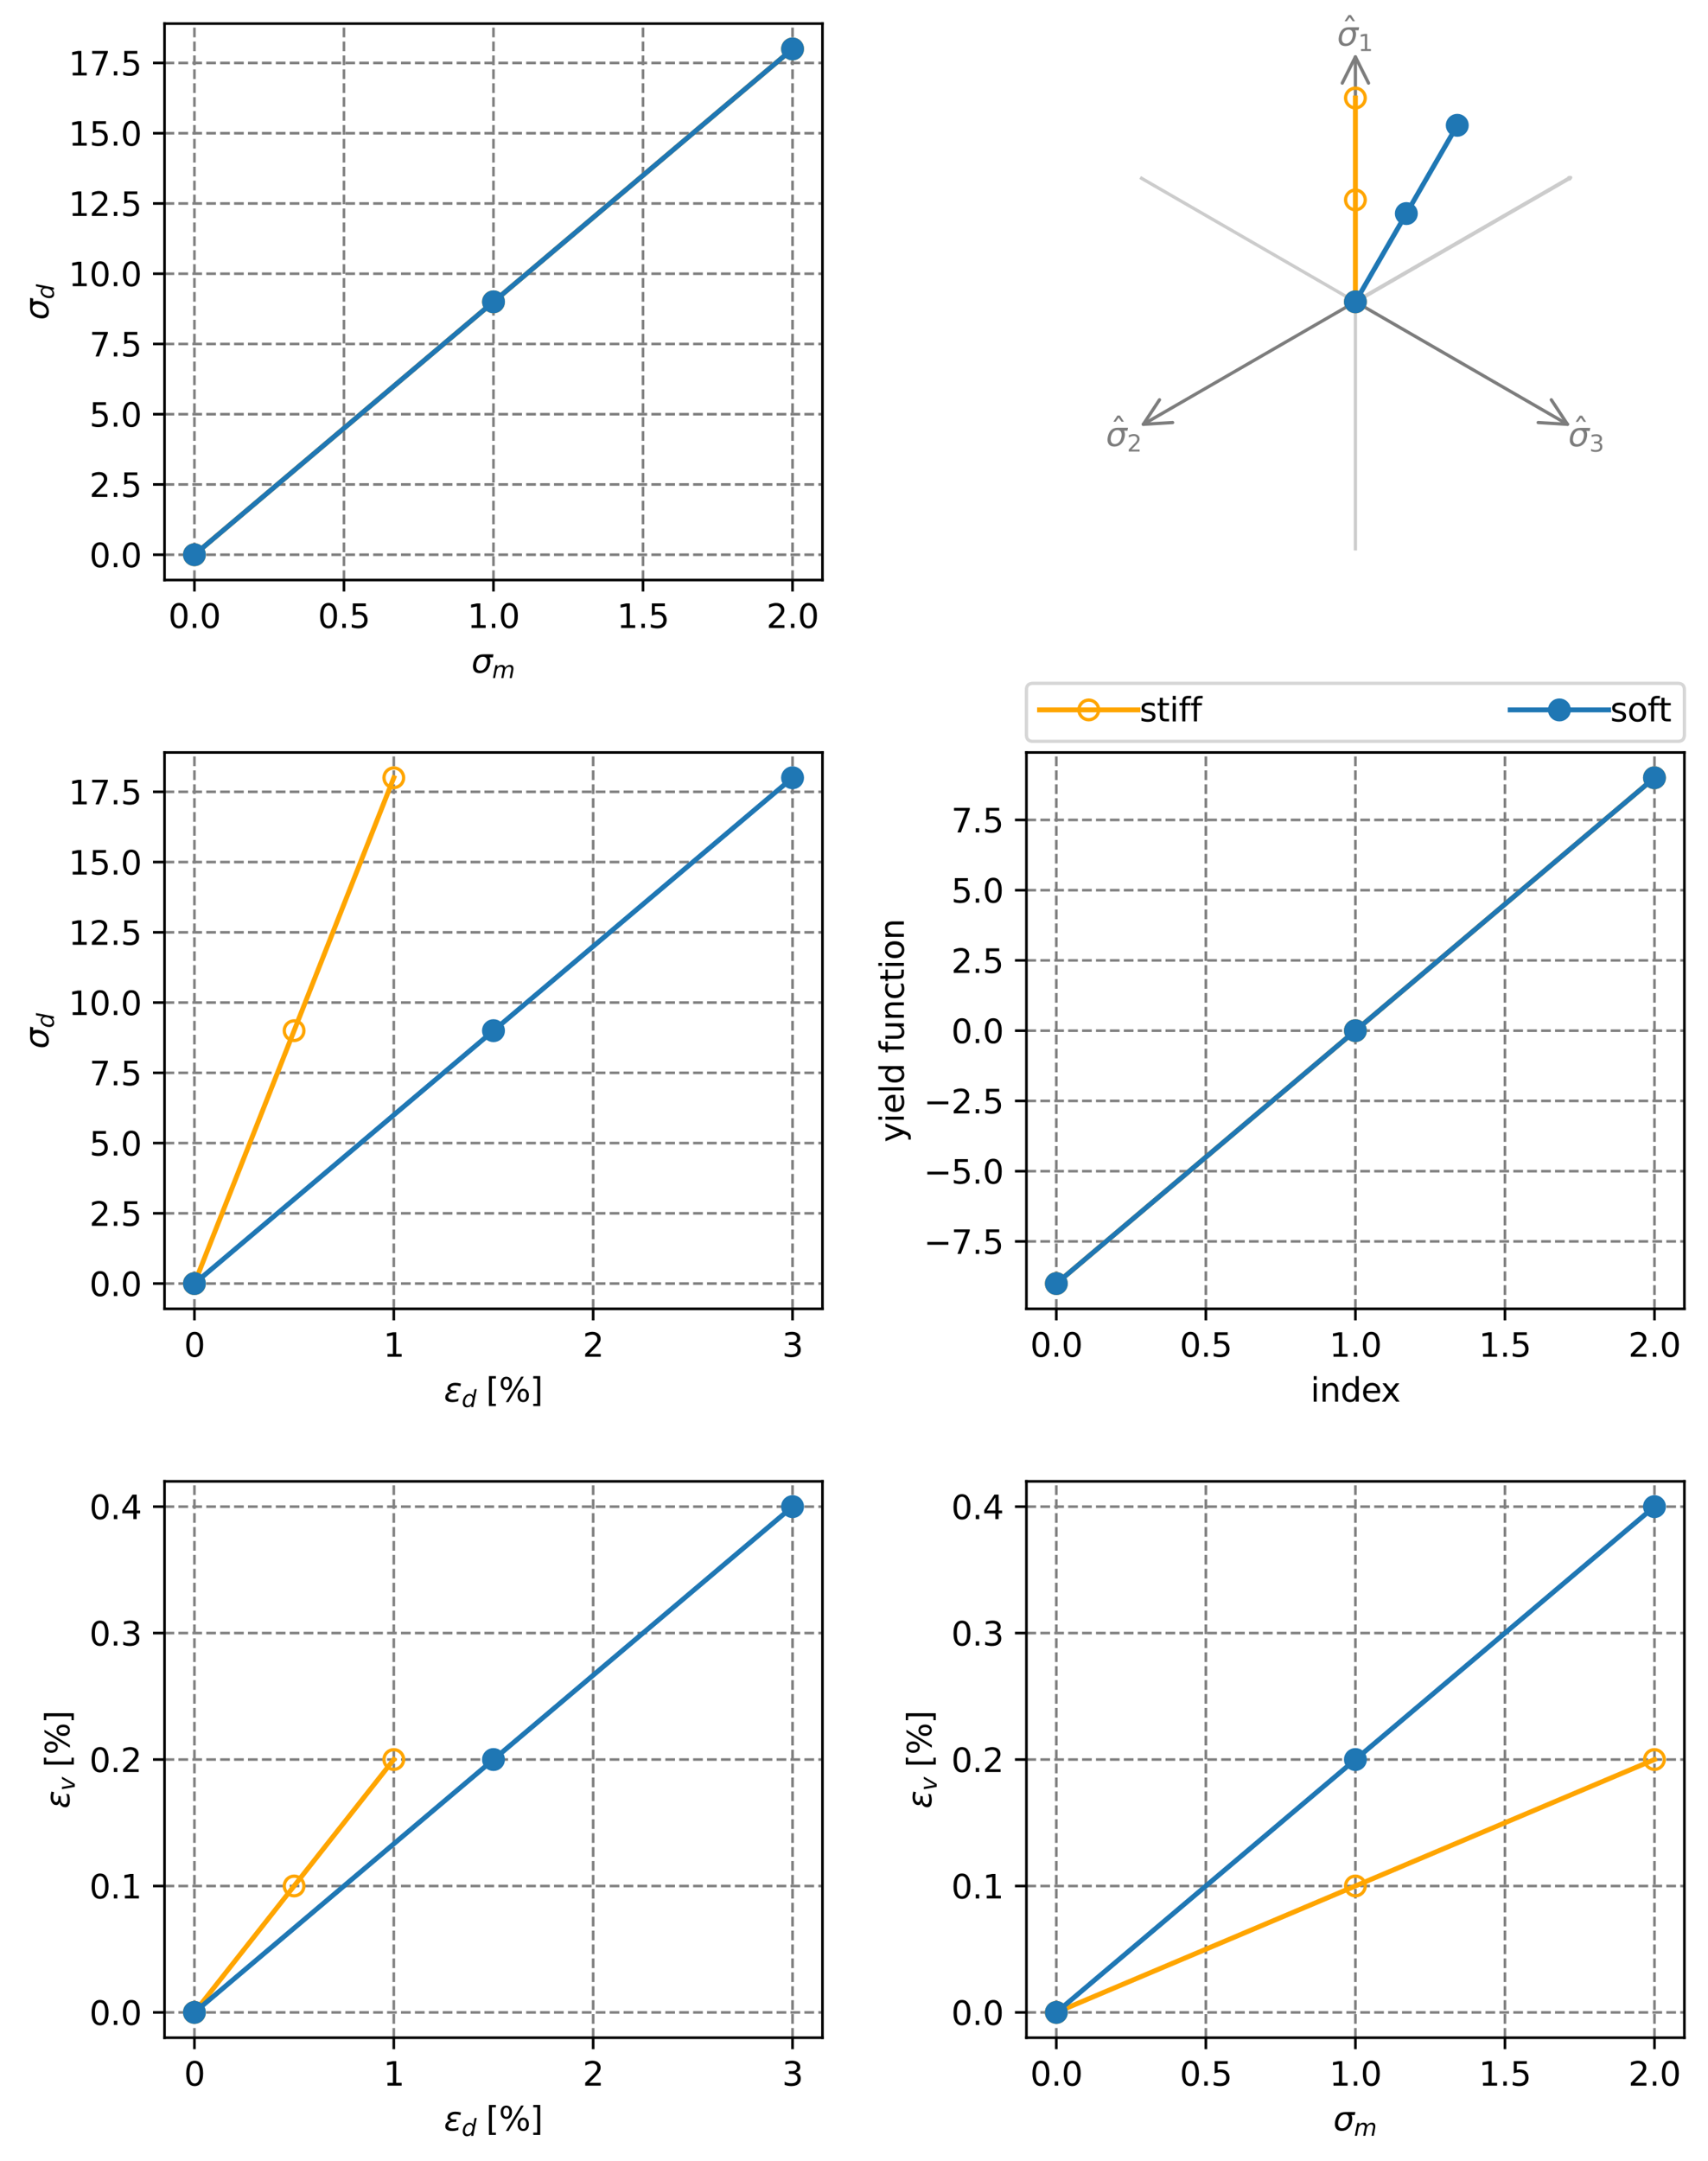 <?xml version="1.0" encoding="utf-8" standalone="no"?>
<!DOCTYPE svg PUBLIC "-//W3C//DTD SVG 1.1//EN"
  "http://www.w3.org/Graphics/SVG/1.1/DTD/svg11.dtd">
<svg xmlns:xlink="http://www.w3.org/1999/xlink" width="520.607pt" height="658.455pt" viewBox="0 0 520.607 658.455" xmlns="http://www.w3.org/2000/svg" version="1.1">
 <defs>
  <style type="text/css">*{stroke-linejoin: round; stroke-linecap: butt}</style>
 </defs>
 <g id="figure_1">
  <g id="patch_1">
   <path d="M 0 658.455 
L 520.607 658.455 
L 520.607 0 
L 0 0 
z
" style="fill: #ffffff"/>
  </g>
  <g id="axes_1">
   <g id="patch_2">
    <path d="M 50.144 176.73 
L 250.69 176.73 
L 250.69 7.2 
L 50.144 7.2 
z
" style="fill: #ffffff"/>
   </g>
   <g id="matplotlib.axis_1">
    <g id="xtick_1">
     <g id="line2d_1">
      <path d="M 59.26 176.73 
L 59.26 7.2 
" clip-path="url(#pbfd86f0c7a)" style="fill: none; stroke-dasharray: 2.96,1.28; stroke-dashoffset: 0; stroke: #808080; stroke-width: 0.8"/>
     </g>
     <g id="line2d_2">
      <defs>
       <path id="m75b1388477" d="M 0 0 
L 0 3.5 
" style="stroke: #000000; stroke-width: 0.8"/>
      </defs>
      <g>
       <use xlink:href="#m75b1388477" x="59.26" y="176.73" style="stroke: #000000; stroke-width: 0.8"/>
      </g>
     </g>
     <g id="text_1">
      <!-- 0.0 -->
      <g transform="translate(51.308 191.328) scale(0.1 -0.1)">
       <defs>
        <path id="DejaVuSans-30" d="M 2034 4250 
Q 1547 4250 1301 3770 
Q 1056 3291 1056 2328 
Q 1056 1369 1301 889 
Q 1547 409 2034 409 
Q 2525 409 2770 889 
Q 3016 1369 3016 2328 
Q 3016 3291 2770 3770 
Q 2525 4250 2034 4250 
z
M 2034 4750 
Q 2819 4750 3233 4129 
Q 3647 3509 3647 2328 
Q 3647 1150 3233 529 
Q 2819 -91 2034 -91 
Q 1250 -91 836 529 
Q 422 1150 422 2328 
Q 422 3509 836 4129 
Q 1250 4750 2034 4750 
z
" transform="scale(0.016)"/>
        <path id="DejaVuSans-2e" d="M 684 794 
L 1344 794 
L 1344 0 
L 684 0 
L 684 794 
z
" transform="scale(0.016)"/>
       </defs>
       <use xlink:href="#DejaVuSans-30"/>
       <use xlink:href="#DejaVuSans-2e" x="63.623"/>
       <use xlink:href="#DejaVuSans-30" x="95.41"/>
      </g>
     </g>
    </g>
    <g id="xtick_2">
     <g id="line2d_3">
      <path d="M 104.838 176.73 
L 104.838 7.2 
" clip-path="url(#pbfd86f0c7a)" style="fill: none; stroke-dasharray: 2.96,1.28; stroke-dashoffset: 0; stroke: #808080; stroke-width: 0.8"/>
     </g>
     <g id="line2d_4">
      <g>
       <use xlink:href="#m75b1388477" x="104.838" y="176.73" style="stroke: #000000; stroke-width: 0.8"/>
      </g>
     </g>
     <g id="text_2">
      <!-- 0.5 -->
      <g transform="translate(96.887 191.328) scale(0.1 -0.1)">
       <defs>
        <path id="DejaVuSans-35" d="M 691 4666 
L 3169 4666 
L 3169 4134 
L 1269 4134 
L 1269 2991 
Q 1406 3038 1543 3061 
Q 1681 3084 1819 3084 
Q 2600 3084 3056 2656 
Q 3513 2228 3513 1497 
Q 3513 744 3044 326 
Q 2575 -91 1722 -91 
Q 1428 -91 1123 -41 
Q 819 9 494 109 
L 494 744 
Q 775 591 1075 516 
Q 1375 441 1709 441 
Q 2250 441 2565 725 
Q 2881 1009 2881 1497 
Q 2881 1984 2565 2268 
Q 2250 2553 1709 2553 
Q 1456 2553 1204 2497 
Q 953 2441 691 2322 
L 691 4666 
z
" transform="scale(0.016)"/>
       </defs>
       <use xlink:href="#DejaVuSans-30"/>
       <use xlink:href="#DejaVuSans-2e" x="63.623"/>
       <use xlink:href="#DejaVuSans-35" x="95.41"/>
      </g>
     </g>
    </g>
    <g id="xtick_3">
     <g id="line2d_5">
      <path d="M 150.417 176.73 
L 150.417 7.2 
" clip-path="url(#pbfd86f0c7a)" style="fill: none; stroke-dasharray: 2.96,1.28; stroke-dashoffset: 0; stroke: #808080; stroke-width: 0.8"/>
     </g>
     <g id="line2d_6">
      <g>
       <use xlink:href="#m75b1388477" x="150.417" y="176.73" style="stroke: #000000; stroke-width: 0.8"/>
      </g>
     </g>
     <g id="text_3">
      <!-- 1.0 -->
      <g transform="translate(142.466 191.328) scale(0.1 -0.1)">
       <defs>
        <path id="DejaVuSans-31" d="M 794 531 
L 1825 531 
L 1825 4091 
L 703 3866 
L 703 4441 
L 1819 4666 
L 2450 4666 
L 2450 531 
L 3481 531 
L 3481 0 
L 794 0 
L 794 531 
z
" transform="scale(0.016)"/>
       </defs>
       <use xlink:href="#DejaVuSans-31"/>
       <use xlink:href="#DejaVuSans-2e" x="63.623"/>
       <use xlink:href="#DejaVuSans-30" x="95.41"/>
      </g>
     </g>
    </g>
    <g id="xtick_4">
     <g id="line2d_7">
      <path d="M 195.996 176.73 
L 195.996 7.2 
" clip-path="url(#pbfd86f0c7a)" style="fill: none; stroke-dasharray: 2.96,1.28; stroke-dashoffset: 0; stroke: #808080; stroke-width: 0.8"/>
     </g>
     <g id="line2d_8">
      <g>
       <use xlink:href="#m75b1388477" x="195.996" y="176.73" style="stroke: #000000; stroke-width: 0.8"/>
      </g>
     </g>
     <g id="text_4">
      <!-- 1.5 -->
      <g transform="translate(188.044 191.328) scale(0.1 -0.1)">
       <use xlink:href="#DejaVuSans-31"/>
       <use xlink:href="#DejaVuSans-2e" x="63.623"/>
       <use xlink:href="#DejaVuSans-35" x="95.41"/>
      </g>
     </g>
    </g>
    <g id="xtick_5">
     <g id="line2d_9">
      <path d="M 241.575 176.73 
L 241.575 7.2 
" clip-path="url(#pbfd86f0c7a)" style="fill: none; stroke-dasharray: 2.96,1.28; stroke-dashoffset: 0; stroke: #808080; stroke-width: 0.8"/>
     </g>
     <g id="line2d_10">
      <g>
       <use xlink:href="#m75b1388477" x="241.575" y="176.73" style="stroke: #000000; stroke-width: 0.8"/>
      </g>
     </g>
     <g id="text_5">
      <!-- 2.0 -->
      <g transform="translate(233.623 191.328) scale(0.1 -0.1)">
       <defs>
        <path id="DejaVuSans-32" d="M 1228 531 
L 3431 531 
L 3431 0 
L 469 0 
L 469 531 
Q 828 903 1448 1529 
Q 2069 2156 2228 2338 
Q 2531 2678 2651 2914 
Q 2772 3150 2772 3378 
Q 2772 3750 2511 3984 
Q 2250 4219 1831 4219 
Q 1534 4219 1204 4116 
Q 875 4013 500 3803 
L 500 4441 
Q 881 4594 1212 4672 
Q 1544 4750 1819 4750 
Q 2544 4750 2975 4387 
Q 3406 4025 3406 3419 
Q 3406 3131 3298 2873 
Q 3191 2616 2906 2266 
Q 2828 2175 2409 1742 
Q 1991 1309 1228 531 
z
" transform="scale(0.016)"/>
       </defs>
       <use xlink:href="#DejaVuSans-32"/>
       <use xlink:href="#DejaVuSans-2e" x="63.623"/>
       <use xlink:href="#DejaVuSans-30" x="95.41"/>
      </g>
     </g>
    </g>
    <g id="text_6">
     <!-- $\sigma_m$ -->
     <g transform="translate(143.667 205.007) scale(0.1 -0.1)">
      <defs>
       <path id="DejaVuSans-Oblique-3c3" d="M 2219 3044 
Q 1744 3044 1422 2700 
Q 1081 2341 969 1747 
Q 844 1119 1044 756 
Q 1241 397 1706 397 
Q 2166 397 2503 759 
Q 2844 1122 2966 1747 
Q 3075 2319 2881 2700 
Q 2700 3044 2219 3044 
z
M 2309 3503 
L 4219 3500 
L 4106 2925 
L 3463 2925 
Q 3706 2438 3575 1747 
Q 3406 888 2884 400 
Q 2359 -91 1609 -91 
Q 856 -91 525 400 
Q 194 888 363 1747 
Q 528 2609 1050 3097 
Q 1484 3503 2309 3503 
z
" transform="scale(0.016)"/>
       <path id="DejaVuSans-Oblique-6d" d="M 5747 2113 
L 5338 0 
L 4763 0 
L 5166 2094 
Q 5191 2228 5203 2325 
Q 5216 2422 5216 2491 
Q 5216 2772 5059 2928 
Q 4903 3084 4622 3084 
Q 4203 3084 3875 2770 
Q 3547 2456 3450 1953 
L 3066 0 
L 2491 0 
L 2900 2094 
Q 2925 2209 2937 2307 
Q 2950 2406 2950 2484 
Q 2950 2769 2794 2926 
Q 2638 3084 2363 3084 
Q 1938 3084 1609 2770 
Q 1281 2456 1184 1953 
L 800 0 
L 225 0 
L 909 3500 
L 1484 3500 
L 1375 2956 
Q 1609 3263 1923 3423 
Q 2238 3584 2597 3584 
Q 2978 3584 3223 3384 
Q 3469 3184 3519 2828 
Q 3781 3197 4126 3390 
Q 4472 3584 4856 3584 
Q 5306 3584 5551 3325 
Q 5797 3066 5797 2591 
Q 5797 2488 5784 2364 
Q 5772 2241 5747 2113 
z
" transform="scale(0.016)"/>
      </defs>
      <use xlink:href="#DejaVuSans-Oblique-3c3" transform="translate(0 0.266)"/>
      <use xlink:href="#DejaVuSans-Oblique-6d" transform="translate(63.379 -16.141) scale(0.7)"/>
     </g>
    </g>
   </g>
   <g id="matplotlib.axis_2">
    <g id="ytick_1">
     <g id="line2d_11">
      <path d="M 50.144 169.024 
L 250.69 169.024 
" clip-path="url(#pbfd86f0c7a)" style="fill: none; stroke-dasharray: 2.96,1.28; stroke-dashoffset: 0; stroke: #808080; stroke-width: 0.8"/>
     </g>
     <g id="line2d_12">
      <defs>
       <path id="m4eafa1b61c" d="M 0 0 
L -3.5 0 
" style="stroke: #000000; stroke-width: 0.8"/>
      </defs>
      <g>
       <use xlink:href="#m4eafa1b61c" x="50.144" y="169.024" style="stroke: #000000; stroke-width: 0.8"/>
      </g>
     </g>
     <g id="text_7">
      <!-- 0.0 -->
      <g transform="translate(27.241 172.823) scale(0.1 -0.1)">
       <use xlink:href="#DejaVuSans-30"/>
       <use xlink:href="#DejaVuSans-2e" x="63.623"/>
       <use xlink:href="#DejaVuSans-30" x="95.41"/>
      </g>
     </g>
    </g>
    <g id="ytick_2">
     <g id="line2d_13">
      <path d="M 50.144 147.619 
L 250.69 147.619 
" clip-path="url(#pbfd86f0c7a)" style="fill: none; stroke-dasharray: 2.96,1.28; stroke-dashoffset: 0; stroke: #808080; stroke-width: 0.8"/>
     </g>
     <g id="line2d_14">
      <g>
       <use xlink:href="#m4eafa1b61c" x="50.144" y="147.619" style="stroke: #000000; stroke-width: 0.8"/>
      </g>
     </g>
     <g id="text_8">
      <!-- 2.5 -->
      <g transform="translate(27.241 151.418) scale(0.1 -0.1)">
       <use xlink:href="#DejaVuSans-32"/>
       <use xlink:href="#DejaVuSans-2e" x="63.623"/>
       <use xlink:href="#DejaVuSans-35" x="95.41"/>
      </g>
     </g>
    </g>
    <g id="ytick_3">
     <g id="line2d_15">
      <path d="M 50.144 126.213 
L 250.69 126.213 
" clip-path="url(#pbfd86f0c7a)" style="fill: none; stroke-dasharray: 2.96,1.28; stroke-dashoffset: 0; stroke: #808080; stroke-width: 0.8"/>
     </g>
     <g id="line2d_16">
      <g>
       <use xlink:href="#m4eafa1b61c" x="50.144" y="126.213" style="stroke: #000000; stroke-width: 0.8"/>
      </g>
     </g>
     <g id="text_9">
      <!-- 5.0 -->
      <g transform="translate(27.241 130.013) scale(0.1 -0.1)">
       <use xlink:href="#DejaVuSans-35"/>
       <use xlink:href="#DejaVuSans-2e" x="63.623"/>
       <use xlink:href="#DejaVuSans-30" x="95.41"/>
      </g>
     </g>
    </g>
    <g id="ytick_4">
     <g id="line2d_17">
      <path d="M 50.144 104.808 
L 250.69 104.808 
" clip-path="url(#pbfd86f0c7a)" style="fill: none; stroke-dasharray: 2.96,1.28; stroke-dashoffset: 0; stroke: #808080; stroke-width: 0.8"/>
     </g>
     <g id="line2d_18">
      <g>
       <use xlink:href="#m4eafa1b61c" x="50.144" y="104.808" style="stroke: #000000; stroke-width: 0.8"/>
      </g>
     </g>
     <g id="text_10">
      <!-- 7.5 -->
      <g transform="translate(27.241 108.607) scale(0.1 -0.1)">
       <defs>
        <path id="DejaVuSans-37" d="M 525 4666 
L 3525 4666 
L 3525 4397 
L 1831 0 
L 1172 0 
L 2766 4134 
L 525 4134 
L 525 4666 
z
" transform="scale(0.016)"/>
       </defs>
       <use xlink:href="#DejaVuSans-37"/>
       <use xlink:href="#DejaVuSans-2e" x="63.623"/>
       <use xlink:href="#DejaVuSans-35" x="95.41"/>
      </g>
     </g>
    </g>
    <g id="ytick_5">
     <g id="line2d_19">
      <path d="M 50.144 83.403 
L 250.69 83.403 
" clip-path="url(#pbfd86f0c7a)" style="fill: none; stroke-dasharray: 2.96,1.28; stroke-dashoffset: 0; stroke: #808080; stroke-width: 0.8"/>
     </g>
     <g id="line2d_20">
      <g>
       <use xlink:href="#m4eafa1b61c" x="50.144" y="83.403" style="stroke: #000000; stroke-width: 0.8"/>
      </g>
     </g>
     <g id="text_11">
      <!-- 10.0 -->
      <g transform="translate(20.878 87.202) scale(0.1 -0.1)">
       <use xlink:href="#DejaVuSans-31"/>
       <use xlink:href="#DejaVuSans-30" x="63.623"/>
       <use xlink:href="#DejaVuSans-2e" x="127.246"/>
       <use xlink:href="#DejaVuSans-30" x="159.033"/>
      </g>
     </g>
    </g>
    <g id="ytick_6">
     <g id="line2d_21">
      <path d="M 50.144 61.998 
L 250.69 61.998 
" clip-path="url(#pbfd86f0c7a)" style="fill: none; stroke-dasharray: 2.96,1.28; stroke-dashoffset: 0; stroke: #808080; stroke-width: 0.8"/>
     </g>
     <g id="line2d_22">
      <g>
       <use xlink:href="#m4eafa1b61c" x="50.144" y="61.998" style="stroke: #000000; stroke-width: 0.8"/>
      </g>
     </g>
     <g id="text_12">
      <!-- 12.5 -->
      <g transform="translate(20.878 65.797) scale(0.1 -0.1)">
       <use xlink:href="#DejaVuSans-31"/>
       <use xlink:href="#DejaVuSans-32" x="63.623"/>
       <use xlink:href="#DejaVuSans-2e" x="127.246"/>
       <use xlink:href="#DejaVuSans-35" x="159.033"/>
      </g>
     </g>
    </g>
    <g id="ytick_7">
     <g id="line2d_23">
      <path d="M 50.144 40.592 
L 250.69 40.592 
" clip-path="url(#pbfd86f0c7a)" style="fill: none; stroke-dasharray: 2.96,1.28; stroke-dashoffset: 0; stroke: #808080; stroke-width: 0.8"/>
     </g>
     <g id="line2d_24">
      <g>
       <use xlink:href="#m4eafa1b61c" x="50.144" y="40.592" style="stroke: #000000; stroke-width: 0.8"/>
      </g>
     </g>
     <g id="text_13">
      <!-- 15.0 -->
      <g transform="translate(20.878 44.391) scale(0.1 -0.1)">
       <use xlink:href="#DejaVuSans-31"/>
       <use xlink:href="#DejaVuSans-35" x="63.623"/>
       <use xlink:href="#DejaVuSans-2e" x="127.246"/>
       <use xlink:href="#DejaVuSans-30" x="159.033"/>
      </g>
     </g>
    </g>
    <g id="ytick_8">
     <g id="line2d_25">
      <path d="M 50.144 19.187 
L 250.69 19.187 
" clip-path="url(#pbfd86f0c7a)" style="fill: none; stroke-dasharray: 2.96,1.28; stroke-dashoffset: 0; stroke: #808080; stroke-width: 0.8"/>
     </g>
     <g id="line2d_26">
      <g>
       <use xlink:href="#m4eafa1b61c" x="50.144" y="19.187" style="stroke: #000000; stroke-width: 0.8"/>
      </g>
     </g>
     <g id="text_14">
      <!-- 17.5 -->
      <g transform="translate(20.878 22.986) scale(0.1 -0.1)">
       <use xlink:href="#DejaVuSans-31"/>
       <use xlink:href="#DejaVuSans-37" x="63.623"/>
       <use xlink:href="#DejaVuSans-2e" x="127.246"/>
       <use xlink:href="#DejaVuSans-35" x="159.033"/>
      </g>
     </g>
    </g>
    <g id="text_15">
     <!-- $\sigma_d$ -->
     <g transform="translate(14.798 97.515) rotate(-90) scale(0.1 -0.1)">
      <defs>
       <path id="DejaVuSans-Oblique-64" d="M 2675 525 
Q 2444 222 2128 65 
Q 1813 -91 1428 -91 
Q 903 -91 598 267 
Q 294 625 294 1247 
Q 294 1766 478 2236 
Q 663 2706 1013 3078 
Q 1244 3325 1534 3454 
Q 1825 3584 2144 3584 
Q 2481 3584 2739 3421 
Q 2997 3259 3138 2956 
L 3513 4863 
L 4091 4863 
L 3144 0 
L 2566 0 
L 2675 525 
z
M 891 1350 
Q 891 897 1095 644 
Q 1300 391 1663 391 
Q 1931 391 2161 520 
Q 2391 650 2566 903 
Q 2750 1166 2856 1509 
Q 2963 1853 2963 2188 
Q 2963 2622 2758 2865 
Q 2553 3109 2194 3109 
Q 1922 3109 1687 2981 
Q 1453 2853 1288 2613 
Q 1106 2353 998 2009 
Q 891 1666 891 1350 
z
" transform="scale(0.016)"/>
      </defs>
      <use xlink:href="#DejaVuSans-Oblique-3c3" transform="translate(0 0.266)"/>
      <use xlink:href="#DejaVuSans-Oblique-64" transform="translate(63.379 -16.141) scale(0.7)"/>
     </g>
    </g>
   </g>
   <g id="line2d_27">
    <path d="M 59.26 169.024 
L 150.417 91.965 
L 241.575 14.906 
" clip-path="url(#pbfd86f0c7a)" style="fill: none; stroke: #ffa500; stroke-width: 1.5; stroke-linecap: square"/>
    <defs>
     <path id="md69ef951bf" d="M 0 3 
C 0.796 3 1.559 2.684 2.121 2.121 
C 2.684 1.559 3 0.796 3 0 
C 3 -0.796 2.684 -1.559 2.121 -2.121 
C 1.559 -2.684 0.796 -3 0 -3 
C -0.796 -3 -1.559 -2.684 -2.121 -2.121 
C -2.684 -1.559 -3 -0.796 -3 0 
C -3 0.796 -2.684 1.559 -2.121 2.121 
C -1.559 2.684 -0.796 3 0 3 
z
" style="stroke: #ffa500"/>
    </defs>
    <g clip-path="url(#pbfd86f0c7a)">
     <use xlink:href="#md69ef951bf" x="59.26" y="169.024" style="fill-opacity: 0; stroke: #ffa500"/>
     <use xlink:href="#md69ef951bf" x="150.417" y="91.965" style="fill-opacity: 0; stroke: #ffa500"/>
     <use xlink:href="#md69ef951bf" x="241.575" y="14.906" style="fill-opacity: 0; stroke: #ffa500"/>
    </g>
   </g>
   <g id="line2d_28">
    <path d="M 59.26 169.024 
L 150.417 91.965 
L 241.575 14.906 
" clip-path="url(#pbfd86f0c7a)" style="fill: none; stroke: #1f77b4; stroke-width: 1.5; stroke-linecap: square"/>
    <defs>
     <path id="mfea5dc3655" d="M 0 3 
C 0.796 3 1.559 2.684 2.121 2.121 
C 2.684 1.559 3 0.796 3 0 
C 3 -0.796 2.684 -1.559 2.121 -2.121 
C 1.559 -2.684 0.796 -3 0 -3 
C -0.796 -3 -1.559 -2.684 -2.121 -2.121 
C -2.684 -1.559 -3 -0.796 -3 0 
C -3 0.796 -2.684 1.559 -2.121 2.121 
C -1.559 2.684 -0.796 3 0 3 
z
" style="stroke: #1f77b4"/>
    </defs>
    <g clip-path="url(#pbfd86f0c7a)">
     <use xlink:href="#mfea5dc3655" x="59.26" y="169.024" style="fill: #1f77b4; stroke: #1f77b4"/>
     <use xlink:href="#mfea5dc3655" x="150.417" y="91.965" style="fill: #1f77b4; stroke: #1f77b4"/>
     <use xlink:href="#mfea5dc3655" x="241.575" y="14.906" style="fill: #1f77b4; stroke: #1f77b4"/>
    </g>
   </g>
   <g id="patch_3">
    <path d="M 50.144 176.73 
L 50.144 7.2 
" style="fill: none; stroke: #000000; stroke-width: 0.8; stroke-linejoin: miter; stroke-linecap: square"/>
   </g>
   <g id="patch_4">
    <path d="M 250.69 176.73 
L 250.69 7.2 
" style="fill: none; stroke: #000000; stroke-width: 0.8; stroke-linejoin: miter; stroke-linecap: square"/>
   </g>
   <g id="patch_5">
    <path d="M 50.144 176.73 
L 250.69 176.73 
" style="fill: none; stroke: #000000; stroke-width: 0.8; stroke-linejoin: miter; stroke-linecap: square"/>
   </g>
   <g id="patch_6">
    <path d="M 50.144 7.2 
L 250.69 7.2 
" style="fill: none; stroke: #000000; stroke-width: 0.8; stroke-linejoin: miter; stroke-linecap: square"/>
   </g>
  </g>
  <g id="axes_2">
   <g id="patch_7">
    <path d="M 413.133 91.965 
Q 413.133 54.085 413.133 17.322 
" clip-path="url(#pff7767d316)" style="fill: none; stroke: #7d7d7d; stroke-linejoin: miter; stroke-linecap: round"/>
    <path d="M 409.133 25.322 
L 413.133 17.322 
L 417.133 25.322 
" clip-path="url(#pff7767d316)" style="fill: none; stroke: #7d7d7d; stroke-linejoin: miter; stroke-linecap: round"/>
    <g id="patch_8">
     <path d="M 413.133 91.965 
Q 380.328 110.905 348.491 129.286 
" clip-path="url(#pff7767d316)" style="fill: none; stroke: #7d7d7d; stroke-linejoin: miter; stroke-linecap: round"/>
     <path d="M 357.419 128.75 
L 348.491 129.286 
L 353.419 121.822 
" clip-path="url(#pff7767d316)" style="fill: none; stroke: #7d7d7d; stroke-linejoin: miter; stroke-linecap: round"/>
     <g id="patch_9">
      <path d="M 413.133 91.965 
Q 445.939 110.905 477.776 129.286 
" clip-path="url(#pff7767d316)" style="fill: none; stroke: #7d7d7d; stroke-linejoin: miter; stroke-linecap: round"/>
      <path d="M 472.847 121.822 
L 477.776 129.286 
L 468.847 128.75 
" clip-path="url(#pff7767d316)" style="fill: none; stroke: #7d7d7d; stroke-linejoin: miter; stroke-linecap: round"/>
      <g id="patch_10">
       <path d="M 413.133 91.965 
L 413.133 167.726 
" clip-path="url(#pff7767d316)" style="fill: #1f77b4; stroke: #cccccc; stroke-linejoin: miter"/>
      </g>
      <g id="patch_11">
       <path d="M 413.133 91.965 
L 347.523 54.085 
" clip-path="url(#pff7767d316)" style="fill: #1f77b4; stroke: #cccccc; stroke-linejoin: miter"/>
      </g>
      <g id="patch_12">
       <path d="M 413.083 91.878 
Q 445.67 73.064 478.257 54.25 
L 478.182 54.12 
Q 478.463 54.102 478.744 54.085 
Q 478.588 54.319 478.432 54.553 
L 478.357 54.423 
Q 445.77 73.237 413.183 92.052 
L 413.083 91.878 
z
" clip-path="url(#pff7767d316)" style="fill: #1f77b4; stroke: #cccccc; stroke-linejoin: miter; stroke-linecap: round"/>
       <g id="line2d_29">
        <path d="M 413.133 91.965 
L 413.133 60.916 
L 413.133 29.866 
" clip-path="url(#pff7767d316)" style="fill: none; stroke: #ffa500; stroke-width: 1.5; stroke-linecap: square"/>
        <g clip-path="url(#pff7767d316)">
         <use xlink:href="#md69ef951bf" x="413.133" y="91.965" style="fill-opacity: 0; stroke: #ffa500"/>
         <use xlink:href="#md69ef951bf" x="413.133" y="60.916" style="fill-opacity: 0; stroke: #ffa500"/>
         <use xlink:href="#md69ef951bf" x="413.133" y="29.866" style="fill-opacity: 0; stroke: #ffa500"/>
        </g>
       </g>
       <g id="line2d_30">
        <path d="M 413.133 91.965 
L 428.658 65.075 
L 444.183 38.186 
" clip-path="url(#pff7767d316)" style="fill: none; stroke: #1f77b4; stroke-width: 1.5; stroke-linecap: square"/>
        <g clip-path="url(#pff7767d316)">
         <use xlink:href="#mfea5dc3655" x="413.133" y="91.965" style="fill: #1f77b4; stroke: #1f77b4"/>
         <use xlink:href="#mfea5dc3655" x="428.658" y="65.075" style="fill: #1f77b4; stroke: #1f77b4"/>
         <use xlink:href="#mfea5dc3655" x="444.183" y="38.186" style="fill: #1f77b4; stroke: #1f77b4"/>
        </g>
       </g>
       <g id="text_16">
        <!-- $\hat{\sigma}_1$ -->
        <g style="fill: #7d7d7d" transform="translate(407.533 13.986) scale(0.1 -0.1)">
         <defs>
          <path id="DejaVuSans-302" d="M -1831 5119 
L -1369 5119 
L -603 3944 
L -1038 3944 
L -1600 4709 
L -2163 3944 
L -2597 3944 
L -1831 5119 
z
M -1600 3584 
L -1600 3584 
z
" transform="scale(0.016)"/>
         </defs>
         <use xlink:href="#DejaVuSans-302" transform="translate(64.423 12.016)"/>
         <use xlink:href="#DejaVuSans-Oblique-3c3" transform="translate(0 0.781)"/>
         <use xlink:href="#DejaVuSans-31" transform="translate(64.336 -15.625) scale(0.7)"/>
        </g>
       </g>
       <g id="text_17">
        <!-- $\hat{\sigma}_2$ -->
        <g style="fill: #7d7d7d" transform="translate(337.082 136.01) scale(0.1 -0.1)">
         <use xlink:href="#DejaVuSans-302" transform="translate(64.423 12.016)"/>
         <use xlink:href="#DejaVuSans-Oblique-3c3" transform="translate(0 0.781)"/>
         <use xlink:href="#DejaVuSans-32" transform="translate(64.336 -15.625) scale(0.7)"/>
        </g>
       </g>
       <g id="text_18">
        <!-- $\hat{\sigma}_3$ -->
        <g style="fill: #7d7d7d" transform="translate(477.984 136.06) scale(0.1 -0.1)">
         <defs>
          <path id="DejaVuSans-33" d="M 2597 2516 
Q 3050 2419 3304 2112 
Q 3559 1806 3559 1356 
Q 3559 666 3084 287 
Q 2609 -91 1734 -91 
Q 1441 -91 1130 -33 
Q 819 25 488 141 
L 488 750 
Q 750 597 1062 519 
Q 1375 441 1716 441 
Q 2309 441 2620 675 
Q 2931 909 2931 1356 
Q 2931 1769 2642 2001 
Q 2353 2234 1838 2234 
L 1294 2234 
L 1294 2753 
L 1863 2753 
Q 2328 2753 2575 2939 
Q 2822 3125 2822 3475 
Q 2822 3834 2567 4026 
Q 2313 4219 1838 4219 
Q 1578 4219 1281 4162 
Q 984 4106 628 3988 
L 628 4550 
Q 988 4650 1302 4700 
Q 1616 4750 1894 4750 
Q 2613 4750 3031 4423 
Q 3450 4097 3450 3541 
Q 3450 3153 3228 2886 
Q 3006 2619 2597 2516 
z
" transform="scale(0.016)"/>
         </defs>
         <use xlink:href="#DejaVuSans-302" transform="translate(64.423 12.016)"/>
         <use xlink:href="#DejaVuSans-Oblique-3c3" transform="translate(0 0.781)"/>
         <use xlink:href="#DejaVuSans-33" transform="translate(64.336 -15.625) scale(0.7)"/>
        </g>
       </g>
      </g>
      <g id="axes_3">
       <g id="patch_13">
        <path d="M 50.144 398.814 
L 250.69 398.814 
L 250.69 229.284 
L 50.144 229.284 
z
" style="fill: #ffffff"/>
       </g>
       <g id="matplotlib.axis_3">
        <g id="xtick_6">
         <g id="line2d_31">
          <path d="M 59.26 398.814 
L 59.26 229.284 
" clip-path="url(#pabab8d0a0b)" style="fill: none; stroke-dasharray: 2.96,1.28; stroke-dashoffset: 0; stroke: #808080; stroke-width: 0.8"/>
         </g>
         <g id="line2d_32">
          <g>
           <use xlink:href="#m75b1388477" x="59.26" y="398.814" style="stroke: #000000; stroke-width: 0.8"/>
          </g>
         </g>
         <g id="text_19">
          <!-- 0 -->
          <g transform="translate(56.078 413.413) scale(0.1 -0.1)">
           <use xlink:href="#DejaVuSans-30"/>
          </g>
         </g>
        </g>
        <g id="xtick_7">
         <g id="line2d_33">
          <path d="M 120.031 398.814 
L 120.031 229.284 
" clip-path="url(#pabab8d0a0b)" style="fill: none; stroke-dasharray: 2.96,1.28; stroke-dashoffset: 0; stroke: #808080; stroke-width: 0.8"/>
         </g>
         <g id="line2d_34">
          <g>
           <use xlink:href="#m75b1388477" x="120.031" y="398.814" style="stroke: #000000; stroke-width: 0.8"/>
          </g>
         </g>
         <g id="text_20">
          <!-- 1 -->
          <g transform="translate(116.85 413.413) scale(0.1 -0.1)">
           <use xlink:href="#DejaVuSans-31"/>
          </g>
         </g>
        </g>
        <g id="xtick_8">
         <g id="line2d_35">
          <path d="M 180.803 398.814 
L 180.803 229.284 
" clip-path="url(#pabab8d0a0b)" style="fill: none; stroke-dasharray: 2.96,1.28; stroke-dashoffset: 0; stroke: #808080; stroke-width: 0.8"/>
         </g>
         <g id="line2d_36">
          <g>
           <use xlink:href="#m75b1388477" x="180.803" y="398.814" style="stroke: #000000; stroke-width: 0.8"/>
          </g>
         </g>
         <g id="text_21">
          <!-- 2 -->
          <g transform="translate(177.622 413.413) scale(0.1 -0.1)">
           <use xlink:href="#DejaVuSans-32"/>
          </g>
         </g>
        </g>
        <g id="xtick_9">
         <g id="line2d_37">
          <path d="M 241.575 398.814 
L 241.575 229.284 
" clip-path="url(#pabab8d0a0b)" style="fill: none; stroke-dasharray: 2.96,1.28; stroke-dashoffset: 0; stroke: #808080; stroke-width: 0.8"/>
         </g>
         <g id="line2d_38">
          <g>
           <use xlink:href="#m75b1388477" x="241.575" y="398.814" style="stroke: #000000; stroke-width: 0.8"/>
          </g>
         </g>
         <g id="text_22">
          <!-- 3 -->
          <g transform="translate(238.393 413.413) scale(0.1 -0.1)">
           <use xlink:href="#DejaVuSans-33"/>
          </g>
         </g>
        </g>
        <g id="text_23">
         <!-- $\varepsilon_d\;[\%]$ -->
         <g transform="translate(135.317 427.091) scale(0.1 -0.1)">
          <defs>
           <path id="DejaVuSans-Oblique-3b5" d="M 1263 1888 
Q 925 1963 778 2166 
Q 669 2309 669 2503 
Q 669 3034 1175 3344 
Q 1575 3588 2188 3588 
Q 2425 3588 2684 3550 
Q 2944 3513 3234 3438 
L 3134 2916 
Q 2847 3006 2606 3047 
Q 2359 3088 2138 3088 
Q 1766 3088 1522 2944 
Q 1228 2772 1228 2522 
Q 1228 2356 1381 2241 
Q 1563 2103 1925 2103 
L 2409 2103 
L 2319 1628 
L 1856 1628 
Q 1425 1628 1172 1469 
Q 828 1253 828 916 
Q 828 703 1013 563 
Q 1244 388 1716 388 
Q 2006 388 2284 444 
Q 2563 503 2806 619 
L 2700 84 
Q 2403 -3 2131 -47 
Q 1859 -91 1609 -91 
Q 866 -91 516 194 
Q 250 413 250 781 
Q 250 1278 600 1584 
Q 859 1813 1263 1888 
z
" transform="scale(0.016)"/>
           <path id="DejaVuSans-5b" d="M 550 4863 
L 1875 4863 
L 1875 4416 
L 1125 4416 
L 1125 -397 
L 1875 -397 
L 1875 -844 
L 550 -844 
L 550 4863 
z
" transform="scale(0.016)"/>
           <path id="DejaVuSans-25" d="M 4653 2053 
Q 4381 2053 4226 1822 
Q 4072 1591 4072 1178 
Q 4072 772 4226 539 
Q 4381 306 4653 306 
Q 4919 306 5073 539 
Q 5228 772 5228 1178 
Q 5228 1588 5073 1820 
Q 4919 2053 4653 2053 
z
M 4653 2450 
Q 5147 2450 5437 2106 
Q 5728 1763 5728 1178 
Q 5728 594 5436 251 
Q 5144 -91 4653 -91 
Q 4153 -91 3862 251 
Q 3572 594 3572 1178 
Q 3572 1766 3864 2108 
Q 4156 2450 4653 2450 
z
M 1428 4353 
Q 1159 4353 1004 4120 
Q 850 3888 850 3481 
Q 850 3069 1003 2837 
Q 1156 2606 1428 2606 
Q 1700 2606 1854 2837 
Q 2009 3069 2009 3481 
Q 2009 3884 1853 4118 
Q 1697 4353 1428 4353 
z
M 4250 4750 
L 4750 4750 
L 1831 -91 
L 1331 -91 
L 4250 4750 
z
M 1428 4750 
Q 1922 4750 2215 4408 
Q 2509 4066 2509 3481 
Q 2509 2891 2217 2550 
Q 1925 2209 1428 2209 
Q 931 2209 642 2551 
Q 353 2894 353 3481 
Q 353 4063 643 4406 
Q 934 4750 1428 4750 
z
" transform="scale(0.016)"/>
           <path id="DejaVuSans-5d" d="M 1947 4863 
L 1947 -844 
L 622 -844 
L 622 -397 
L 1369 -397 
L 1369 4416 
L 622 4416 
L 622 4863 
L 1947 4863 
z
" transform="scale(0.016)"/>
          </defs>
          <use xlink:href="#DejaVuSans-Oblique-3b5" transform="translate(0 0.016)"/>
          <use xlink:href="#DejaVuSans-Oblique-64" transform="translate(54.053 -16.391) scale(0.7)"/>
          <use xlink:href="#DejaVuSans-5b" transform="translate(128.28 0.016)"/>
          <use xlink:href="#DejaVuSans-25" transform="translate(167.294 0.016)"/>
          <use xlink:href="#DejaVuSans-5d" transform="translate(262.313 0.016)"/>
         </g>
        </g>
       </g>
       <g id="matplotlib.axis_4">
        <g id="ytick_9">
         <g id="line2d_39">
          <path d="M 50.144 391.108 
L 250.69 391.108 
" clip-path="url(#pabab8d0a0b)" style="fill: none; stroke-dasharray: 2.96,1.28; stroke-dashoffset: 0; stroke: #808080; stroke-width: 0.8"/>
         </g>
         <g id="line2d_40">
          <g>
           <use xlink:href="#m4eafa1b61c" x="50.144" y="391.108" style="stroke: #000000; stroke-width: 0.8"/>
          </g>
         </g>
         <g id="text_24">
          <!-- 0.0 -->
          <g transform="translate(27.241 394.908) scale(0.1 -0.1)">
           <use xlink:href="#DejaVuSans-30"/>
           <use xlink:href="#DejaVuSans-2e" x="63.623"/>
           <use xlink:href="#DejaVuSans-30" x="95.41"/>
          </g>
         </g>
        </g>
        <g id="ytick_10">
         <g id="line2d_41">
          <path d="M 50.144 369.703 
L 250.69 369.703 
" clip-path="url(#pabab8d0a0b)" style="fill: none; stroke-dasharray: 2.96,1.28; stroke-dashoffset: 0; stroke: #808080; stroke-width: 0.8"/>
         </g>
         <g id="line2d_42">
          <g>
           <use xlink:href="#m4eafa1b61c" x="50.144" y="369.703" style="stroke: #000000; stroke-width: 0.8"/>
          </g>
         </g>
         <g id="text_25">
          <!-- 2.5 -->
          <g transform="translate(27.241 373.502) scale(0.1 -0.1)">
           <use xlink:href="#DejaVuSans-32"/>
           <use xlink:href="#DejaVuSans-2e" x="63.623"/>
           <use xlink:href="#DejaVuSans-35" x="95.41"/>
          </g>
         </g>
        </g>
        <g id="ytick_11">
         <g id="line2d_43">
          <path d="M 50.144 348.298 
L 250.69 348.298 
" clip-path="url(#pabab8d0a0b)" style="fill: none; stroke-dasharray: 2.96,1.28; stroke-dashoffset: 0; stroke: #808080; stroke-width: 0.8"/>
         </g>
         <g id="line2d_44">
          <g>
           <use xlink:href="#m4eafa1b61c" x="50.144" y="348.298" style="stroke: #000000; stroke-width: 0.8"/>
          </g>
         </g>
         <g id="text_26">
          <!-- 5.0 -->
          <g transform="translate(27.241 352.097) scale(0.1 -0.1)">
           <use xlink:href="#DejaVuSans-35"/>
           <use xlink:href="#DejaVuSans-2e" x="63.623"/>
           <use xlink:href="#DejaVuSans-30" x="95.41"/>
          </g>
         </g>
        </g>
        <g id="ytick_12">
         <g id="line2d_45">
          <path d="M 50.144 326.892 
L 250.69 326.892 
" clip-path="url(#pabab8d0a0b)" style="fill: none; stroke-dasharray: 2.96,1.28; stroke-dashoffset: 0; stroke: #808080; stroke-width: 0.8"/>
         </g>
         <g id="line2d_46">
          <g>
           <use xlink:href="#m4eafa1b61c" x="50.144" y="326.892" style="stroke: #000000; stroke-width: 0.8"/>
          </g>
         </g>
         <g id="text_27">
          <!-- 7.5 -->
          <g transform="translate(27.241 330.692) scale(0.1 -0.1)">
           <use xlink:href="#DejaVuSans-37"/>
           <use xlink:href="#DejaVuSans-2e" x="63.623"/>
           <use xlink:href="#DejaVuSans-35" x="95.41"/>
          </g>
         </g>
        </g>
        <g id="ytick_13">
         <g id="line2d_47">
          <path d="M 50.144 305.487 
L 250.69 305.487 
" clip-path="url(#pabab8d0a0b)" style="fill: none; stroke-dasharray: 2.96,1.28; stroke-dashoffset: 0; stroke: #808080; stroke-width: 0.8"/>
         </g>
         <g id="line2d_48">
          <g>
           <use xlink:href="#m4eafa1b61c" x="50.144" y="305.487" style="stroke: #000000; stroke-width: 0.8"/>
          </g>
         </g>
         <g id="text_28">
          <!-- 10.0 -->
          <g transform="translate(20.878 309.286) scale(0.1 -0.1)">
           <use xlink:href="#DejaVuSans-31"/>
           <use xlink:href="#DejaVuSans-30" x="63.623"/>
           <use xlink:href="#DejaVuSans-2e" x="127.246"/>
           <use xlink:href="#DejaVuSans-30" x="159.033"/>
          </g>
         </g>
        </g>
        <g id="ytick_14">
         <g id="line2d_49">
          <path d="M 50.144 284.082 
L 250.69 284.082 
" clip-path="url(#pabab8d0a0b)" style="fill: none; stroke-dasharray: 2.96,1.28; stroke-dashoffset: 0; stroke: #808080; stroke-width: 0.8"/>
         </g>
         <g id="line2d_50">
          <g>
           <use xlink:href="#m4eafa1b61c" x="50.144" y="284.082" style="stroke: #000000; stroke-width: 0.8"/>
          </g>
         </g>
         <g id="text_29">
          <!-- 12.5 -->
          <g transform="translate(20.878 287.881) scale(0.1 -0.1)">
           <use xlink:href="#DejaVuSans-31"/>
           <use xlink:href="#DejaVuSans-32" x="63.623"/>
           <use xlink:href="#DejaVuSans-2e" x="127.246"/>
           <use xlink:href="#DejaVuSans-35" x="159.033"/>
          </g>
         </g>
        </g>
        <g id="ytick_15">
         <g id="line2d_51">
          <path d="M 50.144 262.677 
L 250.69 262.677 
" clip-path="url(#pabab8d0a0b)" style="fill: none; stroke-dasharray: 2.96,1.28; stroke-dashoffset: 0; stroke: #808080; stroke-width: 0.8"/>
         </g>
         <g id="line2d_52">
          <g>
           <use xlink:href="#m4eafa1b61c" x="50.144" y="262.677" style="stroke: #000000; stroke-width: 0.8"/>
          </g>
         </g>
         <g id="text_30">
          <!-- 15.0 -->
          <g transform="translate(20.878 266.476) scale(0.1 -0.1)">
           <use xlink:href="#DejaVuSans-31"/>
           <use xlink:href="#DejaVuSans-35" x="63.623"/>
           <use xlink:href="#DejaVuSans-2e" x="127.246"/>
           <use xlink:href="#DejaVuSans-30" x="159.033"/>
          </g>
         </g>
        </g>
        <g id="ytick_16">
         <g id="line2d_53">
          <path d="M 50.144 241.271 
L 250.69 241.271 
" clip-path="url(#pabab8d0a0b)" style="fill: none; stroke-dasharray: 2.96,1.28; stroke-dashoffset: 0; stroke: #808080; stroke-width: 0.8"/>
         </g>
         <g id="line2d_54">
          <g>
           <use xlink:href="#m4eafa1b61c" x="50.144" y="241.271" style="stroke: #000000; stroke-width: 0.8"/>
          </g>
         </g>
         <g id="text_31">
          <!-- 17.5 -->
          <g transform="translate(20.878 245.071) scale(0.1 -0.1)">
           <use xlink:href="#DejaVuSans-31"/>
           <use xlink:href="#DejaVuSans-37" x="63.623"/>
           <use xlink:href="#DejaVuSans-2e" x="127.246"/>
           <use xlink:href="#DejaVuSans-35" x="159.033"/>
          </g>
         </g>
        </g>
        <g id="text_32">
         <!-- $\sigma_d$ -->
         <g transform="translate(14.798 319.599) rotate(-90) scale(0.1 -0.1)">
          <use xlink:href="#DejaVuSans-Oblique-3c3" transform="translate(0 0.266)"/>
          <use xlink:href="#DejaVuSans-Oblique-64" transform="translate(63.379 -16.141) scale(0.7)"/>
         </g>
        </g>
       </g>
       <g id="line2d_55">
        <path d="M 59.26 391.108 
L 89.645 314.049 
L 120.031 236.99 
" clip-path="url(#pabab8d0a0b)" style="fill: none; stroke: #ffa500; stroke-width: 1.5; stroke-linecap: square"/>
        <g clip-path="url(#pabab8d0a0b)">
         <use xlink:href="#md69ef951bf" x="59.26" y="391.108" style="fill-opacity: 0; stroke: #ffa500"/>
         <use xlink:href="#md69ef951bf" x="89.645" y="314.049" style="fill-opacity: 0; stroke: #ffa500"/>
         <use xlink:href="#md69ef951bf" x="120.031" y="236.99" style="fill-opacity: 0; stroke: #ffa500"/>
        </g>
       </g>
       <g id="line2d_56">
        <path d="M 59.26 391.108 
L 150.417 314.049 
L 241.575 236.99 
" clip-path="url(#pabab8d0a0b)" style="fill: none; stroke: #1f77b4; stroke-width: 1.5; stroke-linecap: square"/>
        <g clip-path="url(#pabab8d0a0b)">
         <use xlink:href="#mfea5dc3655" x="59.26" y="391.108" style="fill: #1f77b4; stroke: #1f77b4"/>
         <use xlink:href="#mfea5dc3655" x="150.417" y="314.049" style="fill: #1f77b4; stroke: #1f77b4"/>
         <use xlink:href="#mfea5dc3655" x="241.575" y="236.99" style="fill: #1f77b4; stroke: #1f77b4"/>
        </g>
       </g>
       <g id="patch_14">
        <path d="M 50.144 398.814 
L 50.144 229.284 
" style="fill: none; stroke: #000000; stroke-width: 0.8; stroke-linejoin: miter; stroke-linecap: square"/>
       </g>
       <g id="patch_15">
        <path d="M 250.69 398.814 
L 250.69 229.284 
" style="fill: none; stroke: #000000; stroke-width: 0.8; stroke-linejoin: miter; stroke-linecap: square"/>
       </g>
       <g id="patch_16">
        <path d="M 50.144 398.814 
L 250.69 398.814 
" style="fill: none; stroke: #000000; stroke-width: 0.8; stroke-linejoin: miter; stroke-linecap: square"/>
       </g>
       <g id="patch_17">
        <path d="M 50.144 229.284 
L 250.69 229.284 
" style="fill: none; stroke: #000000; stroke-width: 0.8; stroke-linejoin: miter; stroke-linecap: square"/>
       </g>
      </g>
      <g id="axes_4">
       <g id="patch_18">
        <path d="M 312.86 398.814 
L 513.407 398.814 
L 513.407 229.284 
L 312.86 229.284 
z
" style="fill: #ffffff"/>
       </g>
       <g id="matplotlib.axis_5">
        <g id="xtick_10">
         <g id="line2d_57">
          <path d="M 321.976 398.814 
L 321.976 229.284 
" clip-path="url(#pf5906199df)" style="fill: none; stroke-dasharray: 2.96,1.28; stroke-dashoffset: 0; stroke: #808080; stroke-width: 0.8"/>
         </g>
         <g id="line2d_58">
          <g>
           <use xlink:href="#m75b1388477" x="321.976" y="398.814" style="stroke: #000000; stroke-width: 0.8"/>
          </g>
         </g>
         <g id="text_33">
          <!-- 0.0 -->
          <g transform="translate(314.024 413.413) scale(0.1 -0.1)">
           <use xlink:href="#DejaVuSans-30"/>
           <use xlink:href="#DejaVuSans-2e" x="63.623"/>
           <use xlink:href="#DejaVuSans-30" x="95.41"/>
          </g>
         </g>
        </g>
        <g id="xtick_11">
         <g id="line2d_59">
          <path d="M 367.554 398.814 
L 367.554 229.284 
" clip-path="url(#pf5906199df)" style="fill: none; stroke-dasharray: 2.96,1.28; stroke-dashoffset: 0; stroke: #808080; stroke-width: 0.8"/>
         </g>
         <g id="line2d_60">
          <g>
           <use xlink:href="#m75b1388477" x="367.554" y="398.814" style="stroke: #000000; stroke-width: 0.8"/>
          </g>
         </g>
         <g id="text_34">
          <!-- 0.5 -->
          <g transform="translate(359.603 413.413) scale(0.1 -0.1)">
           <use xlink:href="#DejaVuSans-30"/>
           <use xlink:href="#DejaVuSans-2e" x="63.623"/>
           <use xlink:href="#DejaVuSans-35" x="95.41"/>
          </g>
         </g>
        </g>
        <g id="xtick_12">
         <g id="line2d_61">
          <path d="M 413.133 398.814 
L 413.133 229.284 
" clip-path="url(#pf5906199df)" style="fill: none; stroke-dasharray: 2.96,1.28; stroke-dashoffset: 0; stroke: #808080; stroke-width: 0.8"/>
         </g>
         <g id="line2d_62">
          <g>
           <use xlink:href="#m75b1388477" x="413.133" y="398.814" style="stroke: #000000; stroke-width: 0.8"/>
          </g>
         </g>
         <g id="text_35">
          <!-- 1.0 -->
          <g transform="translate(405.182 413.413) scale(0.1 -0.1)">
           <use xlink:href="#DejaVuSans-31"/>
           <use xlink:href="#DejaVuSans-2e" x="63.623"/>
           <use xlink:href="#DejaVuSans-30" x="95.41"/>
          </g>
         </g>
        </g>
        <g id="xtick_13">
         <g id="line2d_63">
          <path d="M 458.712 398.814 
L 458.712 229.284 
" clip-path="url(#pf5906199df)" style="fill: none; stroke-dasharray: 2.96,1.28; stroke-dashoffset: 0; stroke: #808080; stroke-width: 0.8"/>
         </g>
         <g id="line2d_64">
          <g>
           <use xlink:href="#m75b1388477" x="458.712" y="398.814" style="stroke: #000000; stroke-width: 0.8"/>
          </g>
         </g>
         <g id="text_36">
          <!-- 1.5 -->
          <g transform="translate(450.76 413.413) scale(0.1 -0.1)">
           <use xlink:href="#DejaVuSans-31"/>
           <use xlink:href="#DejaVuSans-2e" x="63.623"/>
           <use xlink:href="#DejaVuSans-35" x="95.41"/>
          </g>
         </g>
        </g>
        <g id="xtick_14">
         <g id="line2d_65">
          <path d="M 504.291 398.814 
L 504.291 229.284 
" clip-path="url(#pf5906199df)" style="fill: none; stroke-dasharray: 2.96,1.28; stroke-dashoffset: 0; stroke: #808080; stroke-width: 0.8"/>
         </g>
         <g id="line2d_66">
          <g>
           <use xlink:href="#m75b1388477" x="504.291" y="398.814" style="stroke: #000000; stroke-width: 0.8"/>
          </g>
         </g>
         <g id="text_37">
          <!-- 2.0 -->
          <g transform="translate(496.339 413.413) scale(0.1 -0.1)">
           <use xlink:href="#DejaVuSans-32"/>
           <use xlink:href="#DejaVuSans-2e" x="63.623"/>
           <use xlink:href="#DejaVuSans-30" x="95.41"/>
          </g>
         </g>
        </g>
        <g id="text_38">
         <!-- index -->
         <g transform="translate(399.453 427.091) scale(0.1 -0.1)">
          <defs>
           <path id="DejaVuSans-69" d="M 603 3500 
L 1178 3500 
L 1178 0 
L 603 0 
L 603 3500 
z
M 603 4863 
L 1178 4863 
L 1178 4134 
L 603 4134 
L 603 4863 
z
" transform="scale(0.016)"/>
           <path id="DejaVuSans-6e" d="M 3513 2113 
L 3513 0 
L 2938 0 
L 2938 2094 
Q 2938 2591 2744 2837 
Q 2550 3084 2163 3084 
Q 1697 3084 1428 2787 
Q 1159 2491 1159 1978 
L 1159 0 
L 581 0 
L 581 3500 
L 1159 3500 
L 1159 2956 
Q 1366 3272 1645 3428 
Q 1925 3584 2291 3584 
Q 2894 3584 3203 3211 
Q 3513 2838 3513 2113 
z
" transform="scale(0.016)"/>
           <path id="DejaVuSans-64" d="M 2906 2969 
L 2906 4863 
L 3481 4863 
L 3481 0 
L 2906 0 
L 2906 525 
Q 2725 213 2448 61 
Q 2172 -91 1784 -91 
Q 1150 -91 751 415 
Q 353 922 353 1747 
Q 353 2572 751 3078 
Q 1150 3584 1784 3584 
Q 2172 3584 2448 3432 
Q 2725 3281 2906 2969 
z
M 947 1747 
Q 947 1113 1208 752 
Q 1469 391 1925 391 
Q 2381 391 2643 752 
Q 2906 1113 2906 1747 
Q 2906 2381 2643 2742 
Q 2381 3103 1925 3103 
Q 1469 3103 1208 2742 
Q 947 2381 947 1747 
z
" transform="scale(0.016)"/>
           <path id="DejaVuSans-65" d="M 3597 1894 
L 3597 1613 
L 953 1613 
Q 991 1019 1311 708 
Q 1631 397 2203 397 
Q 2534 397 2845 478 
Q 3156 559 3463 722 
L 3463 178 
Q 3153 47 2828 -22 
Q 2503 -91 2169 -91 
Q 1331 -91 842 396 
Q 353 884 353 1716 
Q 353 2575 817 3079 
Q 1281 3584 2069 3584 
Q 2775 3584 3186 3129 
Q 3597 2675 3597 1894 
z
M 3022 2063 
Q 3016 2534 2758 2815 
Q 2500 3097 2075 3097 
Q 1594 3097 1305 2825 
Q 1016 2553 972 2059 
L 3022 2063 
z
" transform="scale(0.016)"/>
           <path id="DejaVuSans-78" d="M 3513 3500 
L 2247 1797 
L 3578 0 
L 2900 0 
L 1881 1375 
L 863 0 
L 184 0 
L 1544 1831 
L 300 3500 
L 978 3500 
L 1906 2253 
L 2834 3500 
L 3513 3500 
z
" transform="scale(0.016)"/>
          </defs>
          <use xlink:href="#DejaVuSans-69"/>
          <use xlink:href="#DejaVuSans-6e" x="27.783"/>
          <use xlink:href="#DejaVuSans-64" x="91.162"/>
          <use xlink:href="#DejaVuSans-65" x="154.639"/>
          <use xlink:href="#DejaVuSans-78" x="214.412"/>
         </g>
        </g>
       </g>
       <g id="matplotlib.axis_6">
        <g id="ytick_17">
         <g id="line2d_67">
          <path d="M 312.86 378.265 
L 513.407 378.265 
" clip-path="url(#pf5906199df)" style="fill: none; stroke-dasharray: 2.96,1.28; stroke-dashoffset: 0; stroke: #808080; stroke-width: 0.8"/>
         </g>
         <g id="line2d_68">
          <g>
           <use xlink:href="#m4eafa1b61c" x="312.86" y="378.265" style="stroke: #000000; stroke-width: 0.8"/>
          </g>
         </g>
         <g id="text_39">
          <!-- −7.5 -->
          <g transform="translate(281.577 382.064) scale(0.1 -0.1)">
           <defs>
            <path id="DejaVuSans-2212" d="M 678 2272 
L 4684 2272 
L 4684 1741 
L 678 1741 
L 678 2272 
z
" transform="scale(0.016)"/>
           </defs>
           <use xlink:href="#DejaVuSans-2212"/>
           <use xlink:href="#DejaVuSans-37" x="83.789"/>
           <use xlink:href="#DejaVuSans-2e" x="147.412"/>
           <use xlink:href="#DejaVuSans-35" x="179.199"/>
          </g>
         </g>
        </g>
        <g id="ytick_18">
         <g id="line2d_69">
          <path d="M 312.86 356.86 
L 513.407 356.86 
" clip-path="url(#pf5906199df)" style="fill: none; stroke-dasharray: 2.96,1.28; stroke-dashoffset: 0; stroke: #808080; stroke-width: 0.8"/>
         </g>
         <g id="line2d_70">
          <g>
           <use xlink:href="#m4eafa1b61c" x="312.86" y="356.86" style="stroke: #000000; stroke-width: 0.8"/>
          </g>
         </g>
         <g id="text_40">
          <!-- −5.0 -->
          <g transform="translate(281.577 360.659) scale(0.1 -0.1)">
           <use xlink:href="#DejaVuSans-2212"/>
           <use xlink:href="#DejaVuSans-35" x="83.789"/>
           <use xlink:href="#DejaVuSans-2e" x="147.412"/>
           <use xlink:href="#DejaVuSans-30" x="179.199"/>
          </g>
         </g>
        </g>
        <g id="ytick_19">
         <g id="line2d_71">
          <path d="M 312.86 335.455 
L 513.407 335.455 
" clip-path="url(#pf5906199df)" style="fill: none; stroke-dasharray: 2.96,1.28; stroke-dashoffset: 0; stroke: #808080; stroke-width: 0.8"/>
         </g>
         <g id="line2d_72">
          <g>
           <use xlink:href="#m4eafa1b61c" x="312.86" y="335.455" style="stroke: #000000; stroke-width: 0.8"/>
          </g>
         </g>
         <g id="text_41">
          <!-- −2.5 -->
          <g transform="translate(281.577 339.254) scale(0.1 -0.1)">
           <use xlink:href="#DejaVuSans-2212"/>
           <use xlink:href="#DejaVuSans-32" x="83.789"/>
           <use xlink:href="#DejaVuSans-2e" x="147.412"/>
           <use xlink:href="#DejaVuSans-35" x="179.199"/>
          </g>
         </g>
        </g>
        <g id="ytick_20">
         <g id="line2d_73">
          <path d="M 312.86 314.049 
L 513.407 314.049 
" clip-path="url(#pf5906199df)" style="fill: none; stroke-dasharray: 2.96,1.28; stroke-dashoffset: 0; stroke: #808080; stroke-width: 0.8"/>
         </g>
         <g id="line2d_74">
          <g>
           <use xlink:href="#m4eafa1b61c" x="312.86" y="314.049" style="stroke: #000000; stroke-width: 0.8"/>
          </g>
         </g>
         <g id="text_42">
          <!-- 0.0 -->
          <g transform="translate(289.957 317.849) scale(0.1 -0.1)">
           <use xlink:href="#DejaVuSans-30"/>
           <use xlink:href="#DejaVuSans-2e" x="63.623"/>
           <use xlink:href="#DejaVuSans-30" x="95.41"/>
          </g>
         </g>
        </g>
        <g id="ytick_21">
         <g id="line2d_75">
          <path d="M 312.86 292.644 
L 513.407 292.644 
" clip-path="url(#pf5906199df)" style="fill: none; stroke-dasharray: 2.96,1.28; stroke-dashoffset: 0; stroke: #808080; stroke-width: 0.8"/>
         </g>
         <g id="line2d_76">
          <g>
           <use xlink:href="#m4eafa1b61c" x="312.86" y="292.644" style="stroke: #000000; stroke-width: 0.8"/>
          </g>
         </g>
         <g id="text_43">
          <!-- 2.5 -->
          <g transform="translate(289.957 296.443) scale(0.1 -0.1)">
           <use xlink:href="#DejaVuSans-32"/>
           <use xlink:href="#DejaVuSans-2e" x="63.623"/>
           <use xlink:href="#DejaVuSans-35" x="95.41"/>
          </g>
         </g>
        </g>
        <g id="ytick_22">
         <g id="line2d_77">
          <path d="M 312.86 271.239 
L 513.407 271.239 
" clip-path="url(#pf5906199df)" style="fill: none; stroke-dasharray: 2.96,1.28; stroke-dashoffset: 0; stroke: #808080; stroke-width: 0.8"/>
         </g>
         <g id="line2d_78">
          <g>
           <use xlink:href="#m4eafa1b61c" x="312.86" y="271.239" style="stroke: #000000; stroke-width: 0.8"/>
          </g>
         </g>
         <g id="text_44">
          <!-- 5.0 -->
          <g transform="translate(289.957 275.038) scale(0.1 -0.1)">
           <use xlink:href="#DejaVuSans-35"/>
           <use xlink:href="#DejaVuSans-2e" x="63.623"/>
           <use xlink:href="#DejaVuSans-30" x="95.41"/>
          </g>
         </g>
        </g>
        <g id="ytick_23">
         <g id="line2d_79">
          <path d="M 312.86 249.833 
L 513.407 249.833 
" clip-path="url(#pf5906199df)" style="fill: none; stroke-dasharray: 2.96,1.28; stroke-dashoffset: 0; stroke: #808080; stroke-width: 0.8"/>
         </g>
         <g id="line2d_80">
          <g>
           <use xlink:href="#m4eafa1b61c" x="312.86" y="249.833" style="stroke: #000000; stroke-width: 0.8"/>
          </g>
         </g>
         <g id="text_45">
          <!-- 7.5 -->
          <g transform="translate(289.957 253.633) scale(0.1 -0.1)">
           <use xlink:href="#DejaVuSans-37"/>
           <use xlink:href="#DejaVuSans-2e" x="63.623"/>
           <use xlink:href="#DejaVuSans-35" x="95.41"/>
          </g>
         </g>
        </g>
        <g id="text_46">
         <!-- yield function -->
         <g transform="translate(275.497 348.051) rotate(-90) scale(0.1 -0.1)">
          <defs>
           <path id="DejaVuSans-79" d="M 2059 -325 
Q 1816 -950 1584 -1140 
Q 1353 -1331 966 -1331 
L 506 -1331 
L 506 -850 
L 844 -850 
Q 1081 -850 1212 -737 
Q 1344 -625 1503 -206 
L 1606 56 
L 191 3500 
L 800 3500 
L 1894 763 
L 2988 3500 
L 3597 3500 
L 2059 -325 
z
" transform="scale(0.016)"/>
           <path id="DejaVuSans-6c" d="M 603 4863 
L 1178 4863 
L 1178 0 
L 603 0 
L 603 4863 
z
" transform="scale(0.016)"/>
           <path id="DejaVuSans-20" transform="scale(0.016)"/>
           <path id="DejaVuSans-66" d="M 2375 4863 
L 2375 4384 
L 1825 4384 
Q 1516 4384 1395 4259 
Q 1275 4134 1275 3809 
L 1275 3500 
L 2222 3500 
L 2222 3053 
L 1275 3053 
L 1275 0 
L 697 0 
L 697 3053 
L 147 3053 
L 147 3500 
L 697 3500 
L 697 3744 
Q 697 4328 969 4595 
Q 1241 4863 1831 4863 
L 2375 4863 
z
" transform="scale(0.016)"/>
           <path id="DejaVuSans-75" d="M 544 1381 
L 544 3500 
L 1119 3500 
L 1119 1403 
Q 1119 906 1312 657 
Q 1506 409 1894 409 
Q 2359 409 2629 706 
Q 2900 1003 2900 1516 
L 2900 3500 
L 3475 3500 
L 3475 0 
L 2900 0 
L 2900 538 
Q 2691 219 2414 64 
Q 2138 -91 1772 -91 
Q 1169 -91 856 284 
Q 544 659 544 1381 
z
M 1991 3584 
L 1991 3584 
z
" transform="scale(0.016)"/>
           <path id="DejaVuSans-63" d="M 3122 3366 
L 3122 2828 
Q 2878 2963 2633 3030 
Q 2388 3097 2138 3097 
Q 1578 3097 1268 2742 
Q 959 2388 959 1747 
Q 959 1106 1268 751 
Q 1578 397 2138 397 
Q 2388 397 2633 464 
Q 2878 531 3122 666 
L 3122 134 
Q 2881 22 2623 -34 
Q 2366 -91 2075 -91 
Q 1284 -91 818 406 
Q 353 903 353 1747 
Q 353 2603 823 3093 
Q 1294 3584 2113 3584 
Q 2378 3584 2631 3529 
Q 2884 3475 3122 3366 
z
" transform="scale(0.016)"/>
           <path id="DejaVuSans-74" d="M 1172 4494 
L 1172 3500 
L 2356 3500 
L 2356 3053 
L 1172 3053 
L 1172 1153 
Q 1172 725 1289 603 
Q 1406 481 1766 481 
L 2356 481 
L 2356 0 
L 1766 0 
Q 1100 0 847 248 
Q 594 497 594 1153 
L 594 3053 
L 172 3053 
L 172 3500 
L 594 3500 
L 594 4494 
L 1172 4494 
z
" transform="scale(0.016)"/>
           <path id="DejaVuSans-6f" d="M 1959 3097 
Q 1497 3097 1228 2736 
Q 959 2375 959 1747 
Q 959 1119 1226 758 
Q 1494 397 1959 397 
Q 2419 397 2687 759 
Q 2956 1122 2956 1747 
Q 2956 2369 2687 2733 
Q 2419 3097 1959 3097 
z
M 1959 3584 
Q 2709 3584 3137 3096 
Q 3566 2609 3566 1747 
Q 3566 888 3137 398 
Q 2709 -91 1959 -91 
Q 1206 -91 779 398 
Q 353 888 353 1747 
Q 353 2609 779 3096 
Q 1206 3584 1959 3584 
z
" transform="scale(0.016)"/>
          </defs>
          <use xlink:href="#DejaVuSans-79"/>
          <use xlink:href="#DejaVuSans-69" x="59.18"/>
          <use xlink:href="#DejaVuSans-65" x="86.963"/>
          <use xlink:href="#DejaVuSans-6c" x="148.486"/>
          <use xlink:href="#DejaVuSans-64" x="176.27"/>
          <use xlink:href="#DejaVuSans-20" x="239.746"/>
          <use xlink:href="#DejaVuSans-66" x="271.533"/>
          <use xlink:href="#DejaVuSans-75" x="306.738"/>
          <use xlink:href="#DejaVuSans-6e" x="370.117"/>
          <use xlink:href="#DejaVuSans-63" x="433.496"/>
          <use xlink:href="#DejaVuSans-74" x="488.477"/>
          <use xlink:href="#DejaVuSans-69" x="527.686"/>
          <use xlink:href="#DejaVuSans-6f" x="555.469"/>
          <use xlink:href="#DejaVuSans-6e" x="616.65"/>
         </g>
        </g>
       </g>
       <g id="line2d_81">
        <path d="M 321.976 391.108 
L 413.133 314.049 
L 504.291 236.99 
" clip-path="url(#pf5906199df)" style="fill: none; stroke: #ffa500; stroke-width: 1.5; stroke-linecap: square"/>
        <g clip-path="url(#pf5906199df)">
         <use xlink:href="#md69ef951bf" x="321.976" y="391.108" style="fill-opacity: 0; stroke: #ffa500"/>
         <use xlink:href="#md69ef951bf" x="413.133" y="314.049" style="fill-opacity: 0; stroke: #ffa500"/>
         <use xlink:href="#md69ef951bf" x="504.291" y="236.99" style="fill-opacity: 0; stroke: #ffa500"/>
        </g>
       </g>
       <g id="line2d_82">
        <path d="M 321.976 391.108 
L 413.133 314.049 
L 504.291 236.99 
" clip-path="url(#pf5906199df)" style="fill: none; stroke: #1f77b4; stroke-width: 1.5; stroke-linecap: square"/>
        <g clip-path="url(#pf5906199df)">
         <use xlink:href="#mfea5dc3655" x="321.976" y="391.108" style="fill: #1f77b4; stroke: #1f77b4"/>
         <use xlink:href="#mfea5dc3655" x="413.133" y="314.049" style="fill: #1f77b4; stroke: #1f77b4"/>
         <use xlink:href="#mfea5dc3655" x="504.291" y="236.99" style="fill: #1f77b4; stroke: #1f77b4"/>
        </g>
       </g>
       <g id="patch_19">
        <path d="M 312.86 398.814 
L 312.86 229.284 
" style="fill: none; stroke: #000000; stroke-width: 0.8; stroke-linejoin: miter; stroke-linecap: square"/>
       </g>
       <g id="patch_20">
        <path d="M 513.407 398.814 
L 513.407 229.284 
" style="fill: none; stroke: #000000; stroke-width: 0.8; stroke-linejoin: miter; stroke-linecap: square"/>
       </g>
       <g id="patch_21">
        <path d="M 312.86 398.814 
L 513.407 398.814 
" style="fill: none; stroke: #000000; stroke-width: 0.8; stroke-linejoin: miter; stroke-linecap: square"/>
       </g>
       <g id="patch_22">
        <path d="M 312.86 229.284 
L 513.407 229.284 
" style="fill: none; stroke: #000000; stroke-width: 0.8; stroke-linejoin: miter; stroke-linecap: square"/>
       </g>
       <g id="legend_1">
        <g id="patch_23">
         <path d="M 314.86 225.894 
L 511.407 225.894 
Q 513.407 225.894 513.407 223.894 
L 513.407 210.216 
Q 513.407 208.216 511.407 208.216 
L 314.86 208.216 
Q 312.86 208.216 312.86 210.216 
L 312.86 223.894 
Q 312.86 225.894 314.86 225.894 
z
" style="fill: #ffffff; opacity: 0.8; stroke: #cccccc; stroke-linejoin: miter"/>
        </g>
        <g id="line2d_83">
         <path d="M 316.86 216.314 
L 331.86 216.314 
L 346.86 216.314 
" style="fill: none; stroke: #ffa500; stroke-width: 1.5; stroke-linecap: square"/>
         <g>
          <use xlink:href="#md69ef951bf" x="331.86" y="216.314" style="fill-opacity: 0; stroke: #ffa500"/>
         </g>
        </g>
        <g id="text_47">
         <!-- stiff -->
         <g transform="translate(347.36 219.814) scale(0.1 -0.1)">
          <defs>
           <path id="DejaVuSans-73" d="M 2834 3397 
L 2834 2853 
Q 2591 2978 2328 3040 
Q 2066 3103 1784 3103 
Q 1356 3103 1142 2972 
Q 928 2841 928 2578 
Q 928 2378 1081 2264 
Q 1234 2150 1697 2047 
L 1894 2003 
Q 2506 1872 2764 1633 
Q 3022 1394 3022 966 
Q 3022 478 2636 193 
Q 2250 -91 1575 -91 
Q 1294 -91 989 -36 
Q 684 19 347 128 
L 347 722 
Q 666 556 975 473 
Q 1284 391 1588 391 
Q 1994 391 2212 530 
Q 2431 669 2431 922 
Q 2431 1156 2273 1281 
Q 2116 1406 1581 1522 
L 1381 1569 
Q 847 1681 609 1914 
Q 372 2147 372 2553 
Q 372 3047 722 3315 
Q 1072 3584 1716 3584 
Q 2034 3584 2315 3537 
Q 2597 3491 2834 3397 
z
" transform="scale(0.016)"/>
          </defs>
          <use xlink:href="#DejaVuSans-73"/>
          <use xlink:href="#DejaVuSans-74" x="52.1"/>
          <use xlink:href="#DejaVuSans-69" x="91.309"/>
          <use xlink:href="#DejaVuSans-66" x="119.092"/>
          <use xlink:href="#DejaVuSans-66" x="154.297"/>
         </g>
        </g>
        <g id="line2d_84">
         <path d="M 460.313 216.314 
L 475.313 216.314 
L 490.313 216.314 
" style="fill: none; stroke: #1f77b4; stroke-width: 1.5; stroke-linecap: square"/>
         <g>
          <use xlink:href="#mfea5dc3655" x="475.313" y="216.314" style="fill: #1f77b4; stroke: #1f77b4"/>
         </g>
        </g>
        <g id="text_48">
         <!-- soft -->
         <g transform="translate(490.813 219.814) scale(0.1 -0.1)">
          <use xlink:href="#DejaVuSans-73"/>
          <use xlink:href="#DejaVuSans-6f" x="52.1"/>
          <use xlink:href="#DejaVuSans-66" x="113.281"/>
          <use xlink:href="#DejaVuSans-74" x="146.736"/>
         </g>
        </g>
       </g>
      </g>
      <g id="axes_5">
       <g id="patch_24">
        <path d="M 50.144 620.899 
L 250.69 620.899 
L 250.69 451.369 
L 50.144 451.369 
z
" style="fill: #ffffff"/>
       </g>
       <g id="matplotlib.axis_7">
        <g id="xtick_15">
         <g id="line2d_85">
          <path d="M 59.26 620.899 
L 59.26 451.369 
" clip-path="url(#p722ca62591)" style="fill: none; stroke-dasharray: 2.96,1.28; stroke-dashoffset: 0; stroke: #808080; stroke-width: 0.8"/>
         </g>
         <g id="line2d_86">
          <g>
           <use xlink:href="#m75b1388477" x="59.26" y="620.899" style="stroke: #000000; stroke-width: 0.8"/>
          </g>
         </g>
         <g id="text_49">
          <!-- 0 -->
          <g transform="translate(56.078 635.497) scale(0.1 -0.1)">
           <use xlink:href="#DejaVuSans-30"/>
          </g>
         </g>
        </g>
        <g id="xtick_16">
         <g id="line2d_87">
          <path d="M 120.031 620.899 
L 120.031 451.369 
" clip-path="url(#p722ca62591)" style="fill: none; stroke-dasharray: 2.96,1.28; stroke-dashoffset: 0; stroke: #808080; stroke-width: 0.8"/>
         </g>
         <g id="line2d_88">
          <g>
           <use xlink:href="#m75b1388477" x="120.031" y="620.899" style="stroke: #000000; stroke-width: 0.8"/>
          </g>
         </g>
         <g id="text_50">
          <!-- 1 -->
          <g transform="translate(116.85 635.497) scale(0.1 -0.1)">
           <use xlink:href="#DejaVuSans-31"/>
          </g>
         </g>
        </g>
        <g id="xtick_17">
         <g id="line2d_89">
          <path d="M 180.803 620.899 
L 180.803 451.369 
" clip-path="url(#p722ca62591)" style="fill: none; stroke-dasharray: 2.96,1.28; stroke-dashoffset: 0; stroke: #808080; stroke-width: 0.8"/>
         </g>
         <g id="line2d_90">
          <g>
           <use xlink:href="#m75b1388477" x="180.803" y="620.899" style="stroke: #000000; stroke-width: 0.8"/>
          </g>
         </g>
         <g id="text_51">
          <!-- 2 -->
          <g transform="translate(177.622 635.497) scale(0.1 -0.1)">
           <use xlink:href="#DejaVuSans-32"/>
          </g>
         </g>
        </g>
        <g id="xtick_18">
         <g id="line2d_91">
          <path d="M 241.575 620.899 
L 241.575 451.369 
" clip-path="url(#p722ca62591)" style="fill: none; stroke-dasharray: 2.96,1.28; stroke-dashoffset: 0; stroke: #808080; stroke-width: 0.8"/>
         </g>
         <g id="line2d_92">
          <g>
           <use xlink:href="#m75b1388477" x="241.575" y="620.899" style="stroke: #000000; stroke-width: 0.8"/>
          </g>
         </g>
         <g id="text_52">
          <!-- 3 -->
          <g transform="translate(238.393 635.497) scale(0.1 -0.1)">
           <use xlink:href="#DejaVuSans-33"/>
          </g>
         </g>
        </g>
        <g id="text_53">
         <!-- $\varepsilon_d\;[\%]$ -->
         <g transform="translate(135.317 649.175) scale(0.1 -0.1)">
          <use xlink:href="#DejaVuSans-Oblique-3b5" transform="translate(0 0.016)"/>
          <use xlink:href="#DejaVuSans-Oblique-64" transform="translate(54.053 -16.391) scale(0.7)"/>
          <use xlink:href="#DejaVuSans-5b" transform="translate(128.28 0.016)"/>
          <use xlink:href="#DejaVuSans-25" transform="translate(167.294 0.016)"/>
          <use xlink:href="#DejaVuSans-5d" transform="translate(262.313 0.016)"/>
         </g>
        </g>
       </g>
       <g id="matplotlib.axis_8">
        <g id="ytick_24">
         <g id="line2d_93">
          <path d="M 50.144 613.193 
L 250.69 613.193 
" clip-path="url(#p722ca62591)" style="fill: none; stroke-dasharray: 2.96,1.28; stroke-dashoffset: 0; stroke: #808080; stroke-width: 0.8"/>
         </g>
         <g id="line2d_94">
          <g>
           <use xlink:href="#m4eafa1b61c" x="50.144" y="613.193" style="stroke: #000000; stroke-width: 0.8"/>
          </g>
         </g>
         <g id="text_54">
          <!-- 0.0 -->
          <g transform="translate(27.241 616.992) scale(0.1 -0.1)">
           <use xlink:href="#DejaVuSans-30"/>
           <use xlink:href="#DejaVuSans-2e" x="63.623"/>
           <use xlink:href="#DejaVuSans-30" x="95.41"/>
          </g>
         </g>
        </g>
        <g id="ytick_25">
         <g id="line2d_95">
          <path d="M 50.144 574.663 
L 250.69 574.663 
" clip-path="url(#p722ca62591)" style="fill: none; stroke-dasharray: 2.96,1.28; stroke-dashoffset: 0; stroke: #808080; stroke-width: 0.8"/>
         </g>
         <g id="line2d_96">
          <g>
           <use xlink:href="#m4eafa1b61c" x="50.144" y="574.663" style="stroke: #000000; stroke-width: 0.8"/>
          </g>
         </g>
         <g id="text_55">
          <!-- 0.1 -->
          <g transform="translate(27.241 578.462) scale(0.1 -0.1)">
           <use xlink:href="#DejaVuSans-30"/>
           <use xlink:href="#DejaVuSans-2e" x="63.623"/>
           <use xlink:href="#DejaVuSans-31" x="95.41"/>
          </g>
         </g>
        </g>
        <g id="ytick_26">
         <g id="line2d_97">
          <path d="M 50.144 536.134 
L 250.69 536.134 
" clip-path="url(#p722ca62591)" style="fill: none; stroke-dasharray: 2.96,1.28; stroke-dashoffset: 0; stroke: #808080; stroke-width: 0.8"/>
         </g>
         <g id="line2d_98">
          <g>
           <use xlink:href="#m4eafa1b61c" x="50.144" y="536.134" style="stroke: #000000; stroke-width: 0.8"/>
          </g>
         </g>
         <g id="text_56">
          <!-- 0.2 -->
          <g transform="translate(27.241 539.933) scale(0.1 -0.1)">
           <use xlink:href="#DejaVuSans-30"/>
           <use xlink:href="#DejaVuSans-2e" x="63.623"/>
           <use xlink:href="#DejaVuSans-32" x="95.41"/>
          </g>
         </g>
        </g>
        <g id="ytick_27">
         <g id="line2d_99">
          <path d="M 50.144 497.604 
L 250.69 497.604 
" clip-path="url(#p722ca62591)" style="fill: none; stroke-dasharray: 2.96,1.28; stroke-dashoffset: 0; stroke: #808080; stroke-width: 0.8"/>
         </g>
         <g id="line2d_100">
          <g>
           <use xlink:href="#m4eafa1b61c" x="50.144" y="497.604" style="stroke: #000000; stroke-width: 0.8"/>
          </g>
         </g>
         <g id="text_57">
          <!-- 0.3 -->
          <g transform="translate(27.241 501.403) scale(0.1 -0.1)">
           <use xlink:href="#DejaVuSans-30"/>
           <use xlink:href="#DejaVuSans-2e" x="63.623"/>
           <use xlink:href="#DejaVuSans-33" x="95.41"/>
          </g>
         </g>
        </g>
        <g id="ytick_28">
         <g id="line2d_101">
          <path d="M 50.144 459.075 
L 250.69 459.075 
" clip-path="url(#p722ca62591)" style="fill: none; stroke-dasharray: 2.96,1.28; stroke-dashoffset: 0; stroke: #808080; stroke-width: 0.8"/>
         </g>
         <g id="line2d_102">
          <g>
           <use xlink:href="#m4eafa1b61c" x="50.144" y="459.075" style="stroke: #000000; stroke-width: 0.8"/>
          </g>
         </g>
         <g id="text_58">
          <!-- 0.4 -->
          <g transform="translate(27.241 462.874) scale(0.1 -0.1)">
           <defs>
            <path id="DejaVuSans-34" d="M 2419 4116 
L 825 1625 
L 2419 1625 
L 2419 4116 
z
M 2253 4666 
L 3047 4666 
L 3047 1625 
L 3713 1625 
L 3713 1100 
L 3047 1100 
L 3047 0 
L 2419 0 
L 2419 1100 
L 313 1100 
L 313 1709 
L 2253 4666 
z
" transform="scale(0.016)"/>
           </defs>
           <use xlink:href="#DejaVuSans-30"/>
           <use xlink:href="#DejaVuSans-2e" x="63.623"/>
           <use xlink:href="#DejaVuSans-34" x="95.41"/>
          </g>
         </g>
        </g>
        <g id="text_59">
         <!-- $\varepsilon_v\;[\%]$ -->
         <g transform="translate(21.161 551.084) rotate(-90) scale(0.1 -0.1)">
          <defs>
           <path id="DejaVuSans-Oblique-76" d="M 459 3500 
L 1069 3500 
L 1581 525 
L 3256 3500 
L 3866 3500 
L 1875 0 
L 1100 0 
L 459 3500 
z
" transform="scale(0.016)"/>
          </defs>
          <use xlink:href="#DejaVuSans-Oblique-3b5" transform="translate(0 0.016)"/>
          <use xlink:href="#DejaVuSans-Oblique-76" transform="translate(54.053 -16.391) scale(0.7)"/>
          <use xlink:href="#DejaVuSans-5b" transform="translate(125.272 0.016)"/>
          <use xlink:href="#DejaVuSans-25" transform="translate(164.286 0.016)"/>
          <use xlink:href="#DejaVuSans-5d" transform="translate(259.305 0.016)"/>
         </g>
        </g>
       </g>
       <g id="line2d_103">
        <path d="M 59.26 613.193 
L 89.645 574.663 
L 120.031 536.134 
" clip-path="url(#p722ca62591)" style="fill: none; stroke: #ffa500; stroke-width: 1.5; stroke-linecap: square"/>
        <g clip-path="url(#p722ca62591)">
         <use xlink:href="#md69ef951bf" x="59.26" y="613.193" style="fill-opacity: 0; stroke: #ffa500"/>
         <use xlink:href="#md69ef951bf" x="89.645" y="574.663" style="fill-opacity: 0; stroke: #ffa500"/>
         <use xlink:href="#md69ef951bf" x="120.031" y="536.134" style="fill-opacity: 0; stroke: #ffa500"/>
        </g>
       </g>
       <g id="line2d_104">
        <path d="M 59.26 613.193 
L 150.417 536.134 
L 241.575 459.075 
" clip-path="url(#p722ca62591)" style="fill: none; stroke: #1f77b4; stroke-width: 1.5; stroke-linecap: square"/>
        <g clip-path="url(#p722ca62591)">
         <use xlink:href="#mfea5dc3655" x="59.26" y="613.193" style="fill: #1f77b4; stroke: #1f77b4"/>
         <use xlink:href="#mfea5dc3655" x="150.417" y="536.134" style="fill: #1f77b4; stroke: #1f77b4"/>
         <use xlink:href="#mfea5dc3655" x="241.575" y="459.075" style="fill: #1f77b4; stroke: #1f77b4"/>
        </g>
       </g>
       <g id="patch_25">
        <path d="M 50.144 620.899 
L 50.144 451.369 
" style="fill: none; stroke: #000000; stroke-width: 0.8; stroke-linejoin: miter; stroke-linecap: square"/>
       </g>
       <g id="patch_26">
        <path d="M 250.69 620.899 
L 250.69 451.369 
" style="fill: none; stroke: #000000; stroke-width: 0.8; stroke-linejoin: miter; stroke-linecap: square"/>
       </g>
       <g id="patch_27">
        <path d="M 50.144 620.899 
L 250.69 620.899 
" style="fill: none; stroke: #000000; stroke-width: 0.8; stroke-linejoin: miter; stroke-linecap: square"/>
       </g>
       <g id="patch_28">
        <path d="M 50.144 451.369 
L 250.69 451.369 
" style="fill: none; stroke: #000000; stroke-width: 0.8; stroke-linejoin: miter; stroke-linecap: square"/>
       </g>
      </g>
      <g id="axes_6">
       <g id="patch_29">
        <path d="M 312.86 620.899 
L 513.407 620.899 
L 513.407 451.369 
L 312.86 451.369 
z
" style="fill: #ffffff"/>
       </g>
       <g id="matplotlib.axis_9">
        <g id="xtick_19">
         <g id="line2d_105">
          <path d="M 321.976 620.899 
L 321.976 451.369 
" clip-path="url(#pc233ad1539)" style="fill: none; stroke-dasharray: 2.96,1.28; stroke-dashoffset: 0; stroke: #808080; stroke-width: 0.8"/>
         </g>
         <g id="line2d_106">
          <g>
           <use xlink:href="#m75b1388477" x="321.976" y="620.899" style="stroke: #000000; stroke-width: 0.8"/>
          </g>
         </g>
         <g id="text_60">
          <!-- 0.0 -->
          <g transform="translate(314.024 635.497) scale(0.1 -0.1)">
           <use xlink:href="#DejaVuSans-30"/>
           <use xlink:href="#DejaVuSans-2e" x="63.623"/>
           <use xlink:href="#DejaVuSans-30" x="95.41"/>
          </g>
         </g>
        </g>
        <g id="xtick_20">
         <g id="line2d_107">
          <path d="M 367.554 620.899 
L 367.554 451.369 
" clip-path="url(#pc233ad1539)" style="fill: none; stroke-dasharray: 2.96,1.28; stroke-dashoffset: 0; stroke: #808080; stroke-width: 0.8"/>
         </g>
         <g id="line2d_108">
          <g>
           <use xlink:href="#m75b1388477" x="367.554" y="620.899" style="stroke: #000000; stroke-width: 0.8"/>
          </g>
         </g>
         <g id="text_61">
          <!-- 0.5 -->
          <g transform="translate(359.603 635.497) scale(0.1 -0.1)">
           <use xlink:href="#DejaVuSans-30"/>
           <use xlink:href="#DejaVuSans-2e" x="63.623"/>
           <use xlink:href="#DejaVuSans-35" x="95.41"/>
          </g>
         </g>
        </g>
        <g id="xtick_21">
         <g id="line2d_109">
          <path d="M 413.133 620.899 
L 413.133 451.369 
" clip-path="url(#pc233ad1539)" style="fill: none; stroke-dasharray: 2.96,1.28; stroke-dashoffset: 0; stroke: #808080; stroke-width: 0.8"/>
         </g>
         <g id="line2d_110">
          <g>
           <use xlink:href="#m75b1388477" x="413.133" y="620.899" style="stroke: #000000; stroke-width: 0.8"/>
          </g>
         </g>
         <g id="text_62">
          <!-- 1.0 -->
          <g transform="translate(405.182 635.497) scale(0.1 -0.1)">
           <use xlink:href="#DejaVuSans-31"/>
           <use xlink:href="#DejaVuSans-2e" x="63.623"/>
           <use xlink:href="#DejaVuSans-30" x="95.41"/>
          </g>
         </g>
        </g>
        <g id="xtick_22">
         <g id="line2d_111">
          <path d="M 458.712 620.899 
L 458.712 451.369 
" clip-path="url(#pc233ad1539)" style="fill: none; stroke-dasharray: 2.96,1.28; stroke-dashoffset: 0; stroke: #808080; stroke-width: 0.8"/>
         </g>
         <g id="line2d_112">
          <g>
           <use xlink:href="#m75b1388477" x="458.712" y="620.899" style="stroke: #000000; stroke-width: 0.8"/>
          </g>
         </g>
         <g id="text_63">
          <!-- 1.5 -->
          <g transform="translate(450.76 635.497) scale(0.1 -0.1)">
           <use xlink:href="#DejaVuSans-31"/>
           <use xlink:href="#DejaVuSans-2e" x="63.623"/>
           <use xlink:href="#DejaVuSans-35" x="95.41"/>
          </g>
         </g>
        </g>
        <g id="xtick_23">
         <g id="line2d_113">
          <path d="M 504.291 620.899 
L 504.291 451.369 
" clip-path="url(#pc233ad1539)" style="fill: none; stroke-dasharray: 2.96,1.28; stroke-dashoffset: 0; stroke: #808080; stroke-width: 0.8"/>
         </g>
         <g id="line2d_114">
          <g>
           <use xlink:href="#m75b1388477" x="504.291" y="620.899" style="stroke: #000000; stroke-width: 0.8"/>
          </g>
         </g>
         <g id="text_64">
          <!-- 2.0 -->
          <g transform="translate(496.339 635.497) scale(0.1 -0.1)">
           <use xlink:href="#DejaVuSans-32"/>
           <use xlink:href="#DejaVuSans-2e" x="63.623"/>
           <use xlink:href="#DejaVuSans-30" x="95.41"/>
          </g>
         </g>
        </g>
        <g id="text_65">
         <!-- $\sigma_m$ -->
         <g transform="translate(406.383 649.175) scale(0.1 -0.1)">
          <use xlink:href="#DejaVuSans-Oblique-3c3" transform="translate(0 0.266)"/>
          <use xlink:href="#DejaVuSans-Oblique-6d" transform="translate(63.379 -16.141) scale(0.7)"/>
         </g>
        </g>
       </g>
       <g id="matplotlib.axis_10">
        <g id="ytick_29">
         <g id="line2d_115">
          <path d="M 312.86 613.193 
L 513.407 613.193 
" clip-path="url(#pc233ad1539)" style="fill: none; stroke-dasharray: 2.96,1.28; stroke-dashoffset: 0; stroke: #808080; stroke-width: 0.8"/>
         </g>
         <g id="line2d_116">
          <g>
           <use xlink:href="#m4eafa1b61c" x="312.86" y="613.193" style="stroke: #000000; stroke-width: 0.8"/>
          </g>
         </g>
         <g id="text_66">
          <!-- 0.0 -->
          <g transform="translate(289.957 616.992) scale(0.1 -0.1)">
           <use xlink:href="#DejaVuSans-30"/>
           <use xlink:href="#DejaVuSans-2e" x="63.623"/>
           <use xlink:href="#DejaVuSans-30" x="95.41"/>
          </g>
         </g>
        </g>
        <g id="ytick_30">
         <g id="line2d_117">
          <path d="M 312.86 574.663 
L 513.407 574.663 
" clip-path="url(#pc233ad1539)" style="fill: none; stroke-dasharray: 2.96,1.28; stroke-dashoffset: 0; stroke: #808080; stroke-width: 0.8"/>
         </g>
         <g id="line2d_118">
          <g>
           <use xlink:href="#m4eafa1b61c" x="312.86" y="574.663" style="stroke: #000000; stroke-width: 0.8"/>
          </g>
         </g>
         <g id="text_67">
          <!-- 0.1 -->
          <g transform="translate(289.957 578.462) scale(0.1 -0.1)">
           <use xlink:href="#DejaVuSans-30"/>
           <use xlink:href="#DejaVuSans-2e" x="63.623"/>
           <use xlink:href="#DejaVuSans-31" x="95.41"/>
          </g>
         </g>
        </g>
        <g id="ytick_31">
         <g id="line2d_119">
          <path d="M 312.86 536.134 
L 513.407 536.134 
" clip-path="url(#pc233ad1539)" style="fill: none; stroke-dasharray: 2.96,1.28; stroke-dashoffset: 0; stroke: #808080; stroke-width: 0.8"/>
         </g>
         <g id="line2d_120">
          <g>
           <use xlink:href="#m4eafa1b61c" x="312.86" y="536.134" style="stroke: #000000; stroke-width: 0.8"/>
          </g>
         </g>
         <g id="text_68">
          <!-- 0.2 -->
          <g transform="translate(289.957 539.933) scale(0.1 -0.1)">
           <use xlink:href="#DejaVuSans-30"/>
           <use xlink:href="#DejaVuSans-2e" x="63.623"/>
           <use xlink:href="#DejaVuSans-32" x="95.41"/>
          </g>
         </g>
        </g>
        <g id="ytick_32">
         <g id="line2d_121">
          <path d="M 312.86 497.604 
L 513.407 497.604 
" clip-path="url(#pc233ad1539)" style="fill: none; stroke-dasharray: 2.96,1.28; stroke-dashoffset: 0; stroke: #808080; stroke-width: 0.8"/>
         </g>
         <g id="line2d_122">
          <g>
           <use xlink:href="#m4eafa1b61c" x="312.86" y="497.604" style="stroke: #000000; stroke-width: 0.8"/>
          </g>
         </g>
         <g id="text_69">
          <!-- 0.3 -->
          <g transform="translate(289.957 501.403) scale(0.1 -0.1)">
           <use xlink:href="#DejaVuSans-30"/>
           <use xlink:href="#DejaVuSans-2e" x="63.623"/>
           <use xlink:href="#DejaVuSans-33" x="95.41"/>
          </g>
         </g>
        </g>
        <g id="ytick_33">
         <g id="line2d_123">
          <path d="M 312.86 459.075 
L 513.407 459.075 
" clip-path="url(#pc233ad1539)" style="fill: none; stroke-dasharray: 2.96,1.28; stroke-dashoffset: 0; stroke: #808080; stroke-width: 0.8"/>
         </g>
         <g id="line2d_124">
          <g>
           <use xlink:href="#m4eafa1b61c" x="312.86" y="459.075" style="stroke: #000000; stroke-width: 0.8"/>
          </g>
         </g>
         <g id="text_70">
          <!-- 0.4 -->
          <g transform="translate(289.957 462.874) scale(0.1 -0.1)">
           <use xlink:href="#DejaVuSans-30"/>
           <use xlink:href="#DejaVuSans-2e" x="63.623"/>
           <use xlink:href="#DejaVuSans-34" x="95.41"/>
          </g>
         </g>
        </g>
        <g id="text_71">
         <!-- $\varepsilon_v\;[\%]$ -->
         <g transform="translate(283.877 551.084) rotate(-90) scale(0.1 -0.1)">
          <use xlink:href="#DejaVuSans-Oblique-3b5" transform="translate(0 0.016)"/>
          <use xlink:href="#DejaVuSans-Oblique-76" transform="translate(54.053 -16.391) scale(0.7)"/>
          <use xlink:href="#DejaVuSans-5b" transform="translate(125.272 0.016)"/>
          <use xlink:href="#DejaVuSans-25" transform="translate(164.286 0.016)"/>
          <use xlink:href="#DejaVuSans-5d" transform="translate(259.305 0.016)"/>
         </g>
        </g>
       </g>
       <g id="line2d_125">
        <path d="M 321.976 613.193 
L 413.133 574.663 
L 504.291 536.134 
" clip-path="url(#pc233ad1539)" style="fill: none; stroke: #ffa500; stroke-width: 1.5; stroke-linecap: square"/>
        <g clip-path="url(#pc233ad1539)">
         <use xlink:href="#md69ef951bf" x="321.976" y="613.193" style="fill-opacity: 0; stroke: #ffa500"/>
         <use xlink:href="#md69ef951bf" x="413.133" y="574.663" style="fill-opacity: 0; stroke: #ffa500"/>
         <use xlink:href="#md69ef951bf" x="504.291" y="536.134" style="fill-opacity: 0; stroke: #ffa500"/>
        </g>
       </g>
       <g id="line2d_126">
        <path d="M 321.976 613.193 
L 413.133 536.134 
L 504.291 459.075 
" clip-path="url(#pc233ad1539)" style="fill: none; stroke: #1f77b4; stroke-width: 1.5; stroke-linecap: square"/>
        <g clip-path="url(#pc233ad1539)">
         <use xlink:href="#mfea5dc3655" x="321.976" y="613.193" style="fill: #1f77b4; stroke: #1f77b4"/>
         <use xlink:href="#mfea5dc3655" x="413.133" y="536.134" style="fill: #1f77b4; stroke: #1f77b4"/>
         <use xlink:href="#mfea5dc3655" x="504.291" y="459.075" style="fill: #1f77b4; stroke: #1f77b4"/>
        </g>
       </g>
       <g id="patch_30">
        <path d="M 312.86 620.899 
L 312.86 451.369 
" style="fill: none; stroke: #000000; stroke-width: 0.8; stroke-linejoin: miter; stroke-linecap: square"/>
       </g>
       <g id="patch_31">
        <path d="M 513.407 620.899 
L 513.407 451.369 
" style="fill: none; stroke: #000000; stroke-width: 0.8; stroke-linejoin: miter; stroke-linecap: square"/>
       </g>
       <g id="patch_32">
        <path d="M 312.86 620.899 
L 513.407 620.899 
" style="fill: none; stroke: #000000; stroke-width: 0.8; stroke-linejoin: miter; stroke-linecap: square"/>
       </g>
       <g id="patch_33">
        <path d="M 312.86 451.369 
L 513.407 451.369 
" style="fill: none; stroke: #000000; stroke-width: 0.8; stroke-linejoin: miter; stroke-linecap: square"/>
       </g>
      </g>
     </g>
     <defs>
      <clipPath id="pbfd86f0c7a">
       <rect x="50.144" y="7.2" width="200.547" height="169.53"/>
      </clipPath>
      <clipPath id="pff7767d316">
       <rect x="328.368" y="7.2" width="169.53" height="169.53"/>
      </clipPath>
      <clipPath id="pabab8d0a0b">
       <rect x="50.144" y="229.284" width="200.547" height="169.53"/>
      </clipPath>
      <clipPath id="pf5906199df">
       <rect x="312.86" y="229.284" width="200.547" height="169.53"/>
      </clipPath>
      <clipPath id="p722ca62591">
       <rect x="50.144" y="451.369" width="200.547" height="169.53"/>
      </clipPath>
      <clipPath id="pc233ad1539">
       <rect x="312.86" y="451.369" width="200.547" height="169.53"/>
      </clipPath>
     </defs>
    </g>
   </g>
  </g>
 </g>
</svg>
